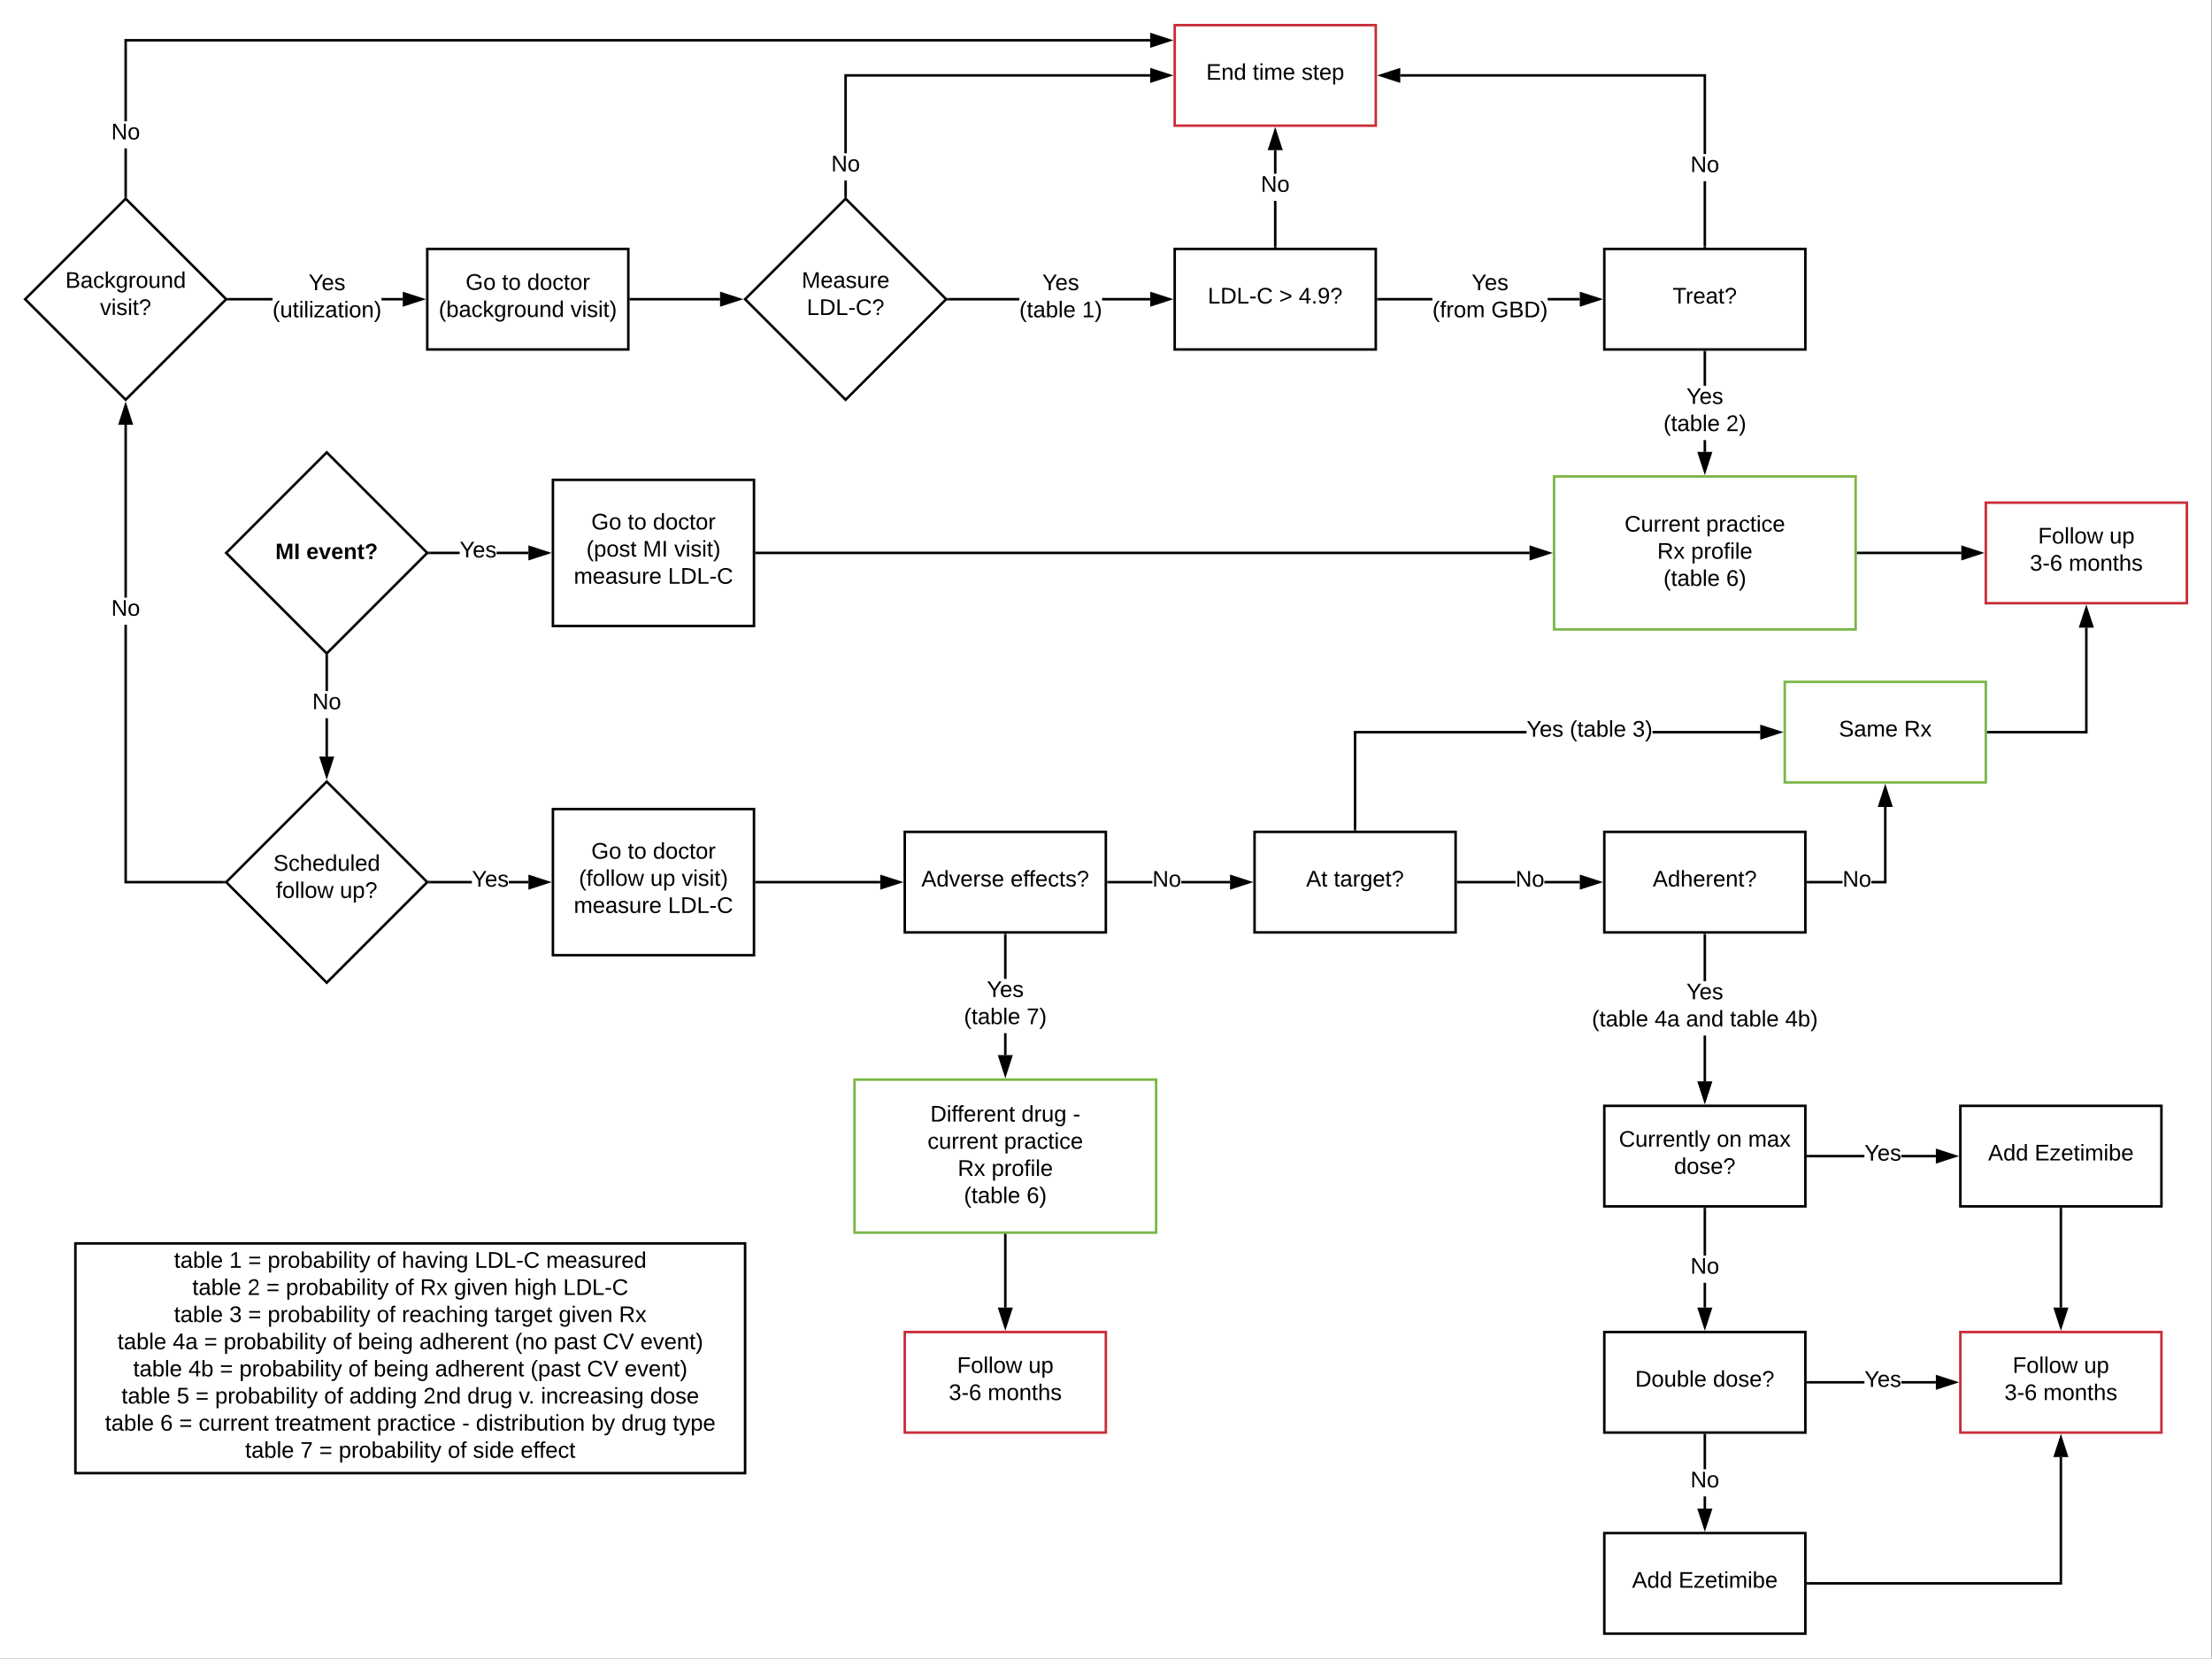 <svg xmlns="http://www.w3.org/2000/svg" xmlns:xlink="http://www.w3.org/1999/xlink" xmlns:lucid="lucid" width="1760.25" height="1320"><rect width="100%" height="100%" fill="#333333" stroke="none"/><g transform="translate(0 -20)" lucid:page-tab-id="0_0"><path d="M0 0h1760v1360H0z" fill="#fff"/><path d="M340 218.1h160v80H340z" stroke="#000" stroke-width="2" fill="#fff"/><use xlink:href="#a" transform="matrix(1,0,0,1,345,223.094) translate(25.525 27.525)"/><use xlink:href="#b" transform="matrix(1,0,0,1,345,223.094) translate(54.525 27.525)"/><use xlink:href="#c" transform="matrix(1,0,0,1,345,223.094) translate(74.525 27.525)"/><use xlink:href="#d" transform="matrix(1,0,0,1,345,223.094) translate(4.125 49.125)"/><use xlink:href="#e" transform="matrix(1,0,0,1,345,223.094) translate(109.025 49.125)"/><path d="M502 258.1h71" stroke="#000" stroke-width="2" fill="none"/><path d="M502.03 259.1H501v-2h1.03z"/><path d="M588.27 258.1L574 262.72v-9.27z" stroke="#000" stroke-width="2"/><path d="M934.8 218.1h160v80h-160z" stroke="#000" stroke-width="2" fill="#fff"/><use xlink:href="#f" transform="matrix(1,0,0,1,939.792,223.094) translate(21.325 38.462)"/><use xlink:href="#g" transform="matrix(1,0,0,1,939.792,223.094) translate(78.175 38.462)"/><use xlink:href="#h" transform="matrix(1,0,0,1,939.792,223.094) translate(93.675 38.462)"/><path d="M811.14 259.1h-55.8v-2h55.8zm104.15 0H877v-2h38.3z"/><path d="M755.36 259.1h-2.03l1-1-1-1h2.03zM930.55 258.1l-14.26 4.63v-9.27z"/><path d="M933.8 258.1l-18.5 6V252.1zm-16.5 3.25l10.02-3.26-10.03-3.26z"/><use xlink:href="#i" transform="matrix(1,0,0,1,811.136,236.494) translate(18.255 14.4)"/><use xlink:href="#j" transform="matrix(1,0,0,1,811.136,236.494) translate(0.005 36)"/><use xlink:href="#k" transform="matrix(1,0,0,1,811.136,236.494) translate(49.905 36)"/><path d="M1276.67 218.1h160v80h-160z" stroke="#000" stroke-width="2" fill="#fff"/><use xlink:href="#l" transform="matrix(1,0,0,1,1281.667,223.094) translate(49.375 38.462)"/><path d="M1236.67 399.13h240v121.74h-240z" stroke="#7ab648" stroke-width="2" fill="#fff"/><use xlink:href="#m" transform="matrix(1,0,0,1,1241.667,404.133) translate(51.125 38.9)"/><use xlink:href="#n" transform="matrix(1,0,0,1,1241.667,404.133) translate(115.975 38.9)"/><use xlink:href="#o" transform="matrix(1,0,0,1,1241.667,404.133) translate(77.1 60.5)"/><use xlink:href="#p" transform="matrix(1,0,0,1,1241.667,404.133) translate(104.05 60.5)"/><use xlink:href="#q" transform="matrix(1,0,0,1,1241.667,404.133) translate(82.075 82.1)"/><use xlink:href="#r" transform="matrix(1,0,0,1,1241.667,404.133) translate(131.975 82.1)"/><path d="M1139.85 259.1h-43.06v-2h43.05zm117.3 0h-25.55v-2h25.56z"/><path d="M1096.82 259.1h-1.03v-2h1.02zM1272.43 258.1l-14.27 4.63v-9.27z"/><path d="M1275.67 258.1l-18.5 6V252.1zm-16.5 3.25l10.02-3.26-10.04-3.26z"/><use xlink:href="#i" transform="matrix(1,0,0,1,1139.854,236.494) translate(31.205 14.4)"/><use xlink:href="#s" transform="matrix(1,0,0,1,1139.854,236.494) translate(0.005 36)"/><use xlink:href="#t" transform="matrix(1,0,0,1,1139.854,236.494) translate(46.855 36)"/><path d="M1357.67 379.63h-2v-9.42h2zm0-52.62h-2v-26.9h2z"/><path d="M1357.67 300.12h-2v-1.03h2zM1356.67 394.9l-4.64-14.27h9.27z"/><path d="M1356.67 398.13l-6.02-18.5h12.03zm-3.26-16.5l3.27 10.03 3.26-10.03z"/><use xlink:href="#i" transform="matrix(1,0,0,1,1323.742,327.014) translate(18.255 14.4)"/><use xlink:href="#j" transform="matrix(1,0,0,1,1323.742,327.014) translate(0.005 36)"/><use xlink:href="#u" transform="matrix(1,0,0,1,1323.742,327.014) translate(49.905 36)"/><path d="M1276.67 681.98h160v80h-160z" stroke="#000" stroke-width="2" fill="#fff"/><use xlink:href="#v" transform="matrix(1,0,0,1,1281.667,686.984) translate(33.525 38.462)"/><path d="M1466.22 722.98h-27.55v-2h27.55zm35.03 0h-12.08v-2h10.08v-58.85h2z"/><path d="M1438.7 722.98h-1.03v-2h1.02zM1504.9 661.13h-9.3l4.65-14.26z"/><path d="M1506.26 662.13h-12.02l6-18.5zm-9.27-2h6.5l-3.25-10.03z"/><use xlink:href="#w" transform="matrix(1,0,0,1,1466.224,711.184) translate(0 14.4)"/><path d="M1420.25 562.63h160v80h-160z" stroke="#7ab648" stroke-width="2" fill="#fff"/><use xlink:href="#x" transform="matrix(1,0,0,1,1425.25,567.63) translate(38.05 38.462)"/><use xlink:href="#y" transform="matrix(1,0,0,1,1425.25,567.63) translate(90 38.462)"/><path d="M998.33 681.98h160v80h-160z" stroke="#000" stroke-width="2" fill="#fff"/><use xlink:href="#z" transform="matrix(1,0,0,1,1003.333,686.984) translate(36.025 38.462)"/><use xlink:href="#A" transform="matrix(1,0,0,1,1003.333,686.984) translate(58.025 38.462)"/><path d="M1214.8 603.63h-135.47v76.35h-2v-78.35h137.48zm185.95 0H1315v-2h85.75z"/><path d="M1079.33 680.98h-2v-1.02h2zM1416 602.63l-14.25 4.64V598z"/><path d="M1419.25 602.63l-18.5 6v-12zm-16.5 3.26l10.03-3.27-10.03-3.26z"/><use xlink:href="#B" transform="matrix(1,0,0,1,1214.808,591.83) translate(0 14.4)"/><use xlink:href="#C" transform="matrix(1,0,0,1,1214.808,591.83) translate(34.35 14.4)"/><use xlink:href="#D" transform="matrix(1,0,0,1,1214.808,591.83) translate(84.25 14.4)"/><path d="M60 1009.47h532.92v182.8H60z" stroke="#000" stroke-width="2" fill="#fff"/><use xlink:href="#E" transform="matrix(1,0,0,1,65,1014.467) translate(73.525 14.4)"/><use xlink:href="#F" transform="matrix(1,0,0,1,65,1014.467) translate(117.475 14.4)"/><use xlink:href="#G" transform="matrix(1,0,0,1,65,1014.467) translate(132.475 14.4)"/><use xlink:href="#H" transform="matrix(1,0,0,1,65,1014.467) translate(147.975 14.4)"/><use xlink:href="#I" transform="matrix(1,0,0,1,65,1014.467) translate(234.775 14.4)"/><use xlink:href="#J" transform="matrix(1,0,0,1,65,1014.467) translate(254.775 14.4)"/><use xlink:href="#K" transform="matrix(1,0,0,1,65,1014.467) translate(312.725 14.4)"/><use xlink:href="#L" transform="matrix(1,0,0,1,65,1014.467) translate(369.575 14.4)"/><use xlink:href="#E" transform="matrix(1,0,0,1,65,1014.467) translate(88.025 36)"/><use xlink:href="#M" transform="matrix(1,0,0,1,65,1014.467) translate(131.975 36)"/><use xlink:href="#G" transform="matrix(1,0,0,1,65,1014.467) translate(146.975 36)"/><use xlink:href="#H" transform="matrix(1,0,0,1,65,1014.467) translate(162.475 36)"/><use xlink:href="#I" transform="matrix(1,0,0,1,65,1014.467) translate(249.275 36)"/><use xlink:href="#N" transform="matrix(1,0,0,1,65,1014.467) translate(269.275 36)"/><use xlink:href="#O" transform="matrix(1,0,0,1,65,1014.467) translate(296.225 36)"/><use xlink:href="#P" transform="matrix(1,0,0,1,65,1014.467) translate(344.175 36)"/><use xlink:href="#Q" transform="matrix(1,0,0,1,65,1014.467) translate(383.125 36)"/><use xlink:href="#E" transform="matrix(1,0,0,1,65,1014.467) translate(73.5 57.6)"/><use xlink:href="#R" transform="matrix(1,0,0,1,65,1014.467) translate(117.45 57.6)"/><use xlink:href="#G" transform="matrix(1,0,0,1,65,1014.467) translate(132.45 57.6)"/><use xlink:href="#H" transform="matrix(1,0,0,1,65,1014.467) translate(147.95 57.6)"/><use xlink:href="#I" transform="matrix(1,0,0,1,65,1014.467) translate(234.75 57.6)"/><use xlink:href="#S" transform="matrix(1,0,0,1,65,1014.467) translate(254.75 57.6)"/><use xlink:href="#T" transform="matrix(1,0,0,1,65,1014.467) translate(328.65 57.6)"/><use xlink:href="#O" transform="matrix(1,0,0,1,65,1014.467) translate(379.6 57.6)"/><use xlink:href="#U" transform="matrix(1,0,0,1,65,1014.467) translate(427.55 57.6)"/><use xlink:href="#E" transform="matrix(1,0,0,1,65,1014.467) translate(28.5 79.2)"/><use xlink:href="#V" transform="matrix(1,0,0,1,65,1014.467) translate(72.45 79.2)"/><use xlink:href="#G" transform="matrix(1,0,0,1,65,1014.467) translate(97.45 79.2)"/><use xlink:href="#H" transform="matrix(1,0,0,1,65,1014.467) translate(112.95 79.2)"/><use xlink:href="#I" transform="matrix(1,0,0,1,65,1014.467) translate(199.75 79.2)"/><use xlink:href="#W" transform="matrix(1,0,0,1,65,1014.467) translate(219.75 79.2)"/><use xlink:href="#X" transform="matrix(1,0,0,1,65,1014.467) translate(268.7 79.2)"/><use xlink:href="#Y" transform="matrix(1,0,0,1,65,1014.467) translate(344.65 79.2)"/><use xlink:href="#Z" transform="matrix(1,0,0,1,65,1014.467) translate(375.6 79.2)"/><use xlink:href="#aa" transform="matrix(1,0,0,1,65,1014.467) translate(414.6 79.2)"/><use xlink:href="#ab" transform="matrix(1,0,0,1,65,1014.467) translate(444.55 79.2)"/><use xlink:href="#E" transform="matrix(1,0,0,1,65,1014.467) translate(41 100.8)"/><use xlink:href="#ac" transform="matrix(1,0,0,1,65,1014.467) translate(84.95 100.8)"/><use xlink:href="#G" transform="matrix(1,0,0,1,65,1014.467) translate(109.95 100.8)"/><use xlink:href="#H" transform="matrix(1,0,0,1,65,1014.467) translate(125.45 100.8)"/><use xlink:href="#I" transform="matrix(1,0,0,1,65,1014.467) translate(212.25 100.8)"/><use xlink:href="#W" transform="matrix(1,0,0,1,65,1014.467) translate(232.25 100.8)"/><use xlink:href="#X" transform="matrix(1,0,0,1,65,1014.467) translate(281.2 100.8)"/><use xlink:href="#ad" transform="matrix(1,0,0,1,65,1014.467) translate(357.15 100.8)"/><use xlink:href="#aa" transform="matrix(1,0,0,1,65,1014.467) translate(402.1 100.8)"/><use xlink:href="#ab" transform="matrix(1,0,0,1,65,1014.467) translate(432.05 100.8)"/><use xlink:href="#E" transform="matrix(1,0,0,1,65,1014.467) translate(31.675 122.4)"/><use xlink:href="#ae" transform="matrix(1,0,0,1,65,1014.467) translate(75.625 122.4)"/><use xlink:href="#G" transform="matrix(1,0,0,1,65,1014.467) translate(90.625 122.4)"/><use xlink:href="#H" transform="matrix(1,0,0,1,65,1014.467) translate(106.125 122.4)"/><use xlink:href="#I" transform="matrix(1,0,0,1,65,1014.467) translate(192.925 122.4)"/><use xlink:href="#af" transform="matrix(1,0,0,1,65,1014.467) translate(212.925 122.4)"/><use xlink:href="#ag" transform="matrix(1,0,0,1,65,1014.467) translate(271.875 122.4)"/><use xlink:href="#ah" transform="matrix(1,0,0,1,65,1014.467) translate(306.875 122.4)"/><use xlink:href="#ai" transform="matrix(1,0,0,1,65,1014.467) translate(347.825 122.4)"/><use xlink:href="#aj" transform="matrix(1,0,0,1,65,1014.467) translate(365.475 122.4)"/><use xlink:href="#ak" transform="matrix(1,0,0,1,65,1014.467) translate(452.325 122.4)"/><use xlink:href="#E" transform="matrix(1,0,0,1,65,1014.467) translate(18.575 144)"/><use xlink:href="#al" transform="matrix(1,0,0,1,65,1014.467) translate(62.525 144)"/><use xlink:href="#G" transform="matrix(1,0,0,1,65,1014.467) translate(77.525 144)"/><use xlink:href="#am" transform="matrix(1,0,0,1,65,1014.467) translate(93.025 144)"/><use xlink:href="#an" transform="matrix(1,0,0,1,65,1014.467) translate(153.925 144)"/><use xlink:href="#ao" transform="matrix(1,0,0,1,65,1014.467) translate(234.825 144)"/><use xlink:href="#ap" transform="matrix(1,0,0,1,65,1014.467) translate(302.725 144)"/><use xlink:href="#aq" transform="matrix(1,0,0,1,65,1014.467) translate(313.675 144)"/><use xlink:href="#ar" transform="matrix(1,0,0,1,65,1014.467) translate(405.475 144)"/><use xlink:href="#ah" transform="matrix(1,0,0,1,65,1014.467) translate(429.475 144)"/><use xlink:href="#as" transform="matrix(1,0,0,1,65,1014.467) translate(470.425 144)"/><use xlink:href="#E" transform="matrix(1,0,0,1,65,1014.467) translate(130.075 165.6)"/><use xlink:href="#at" transform="matrix(1,0,0,1,65,1014.467) translate(174.025 165.6)"/><use xlink:href="#G" transform="matrix(1,0,0,1,65,1014.467) translate(189.025 165.6)"/><use xlink:href="#H" transform="matrix(1,0,0,1,65,1014.467) translate(204.525 165.6)"/><use xlink:href="#I" transform="matrix(1,0,0,1,65,1014.467) translate(291.325 165.6)"/><use xlink:href="#au" transform="matrix(1,0,0,1,65,1014.467) translate(311.325 165.6)"/><use xlink:href="#av" transform="matrix(1,0,0,1,65,1014.467) translate(349.275 165.6)"/><path d="M1357.67 880.5h-2v-36.47h2zm0-79.67h-2v-36.85h2z"/><path d="M1357.67 764h-2V763h2zM1356.67 895.76l-4.64-14.26h9.27z"/><path d="M1356.67 899l-6.02-18.5h12.03zm-3.26-16.5l3.27 10.03 3.26-10.03z"/><use xlink:href="#i" transform="matrix(1,0,0,1,1266.767,800.827) translate(75.23 14.4)"/><use xlink:href="#j" transform="matrix(1,0,0,1,1266.767,800.827) translate(0.005 36)"/><use xlink:href="#V" transform="matrix(1,0,0,1,1266.767,800.827) translate(49.905 36)"/><use xlink:href="#aw" transform="matrix(1,0,0,1,1266.767,800.827) translate(74.905 36)"/><use xlink:href="#ax" transform="matrix(1,0,0,1,1266.767,800.827) translate(109.905 36)"/><use xlink:href="#ay" transform="matrix(1,0,0,1,1266.767,800.827) translate(153.855 36)"/><path d="M934.8 40h160v80h-160z" stroke="#c92d39" stroke-width="2" fill="#fff"/><use xlink:href="#az" transform="matrix(1,0,0,1,939.792,45) translate(20.05 38.462)"/><use xlink:href="#aA" transform="matrix(1,0,0,1,939.792,45) translate(57.05 38.462)"/><use xlink:href="#aB" transform="matrix(1,0,0,1,939.792,45) translate(95.95 38.462)"/><path d="M673.92 175.68h-2V163.6h2zM915.3 81H673.9v61h-2V79H915.3z"/><path d="M673.92 177.68l-1-1-1 1v-2.03h2zM930.56 80l-14.27 4.64v-9.28z"/><path d="M933.8 80l-18.5 6V74zm-16.5 3.26L927.3 80l-10.03-3.26z"/><use xlink:href="#w" transform="matrix(1,0,0,1,661.442,142.002) translate(0 14.4)"/><path d="M1015.8 216.1h-2v-36.25h2zm0-57.85h-2V139.5h2z"/><path d="M1015.8 217.1h-2v-1.03h2zM1019.43 138.5h-9.27l4.63-14.26z"/><path d="M1020.8 139.5h-12.02l6-18.5zm-9.27-2h6.52l-3.26-10.03z"/><use xlink:href="#w" transform="matrix(1,0,0,1,1003.317,158.247) translate(0 14.4)"/><path d="M1357.67 216.1h-2v-51.93h2zm0-73.53h-2V81H1114.3v-2h243.37z"/><path d="M1357.67 217.1h-2v-1.03h2zM1113.3 84.64L1099.02 80l14.26-4.64z"/><path d="M1114.3 86l-18.5-6 18.5-6zm-12.04-6l10.03 3.26v-6.52z"/><use xlink:href="#w" transform="matrix(1,0,0,1,1345.192,142.567) translate(0 14.4)"/><path d="M680 879.13h240v121.74H680z" stroke="#7ab648" stroke-width="2" fill="#fff"/><use xlink:href="#aC" transform="matrix(1,0,0,1,685,884.133) translate(55.3 28.4)"/><use xlink:href="#aD" transform="matrix(1,0,0,1,685,884.133) translate(127.8 28.4)"/><use xlink:href="#aE" transform="matrix(1,0,0,1,685,884.133) translate(168.75 28.4)"/><use xlink:href="#aF" transform="matrix(1,0,0,1,685,884.133) translate(53.1 50)"/><use xlink:href="#n" transform="matrix(1,0,0,1,685,884.133) translate(114 50)"/><use xlink:href="#o" transform="matrix(1,0,0,1,685,884.133) translate(77.1 71.6)"/><use xlink:href="#p" transform="matrix(1,0,0,1,685,884.133) translate(104.05 71.6)"/><use xlink:href="#q" transform="matrix(1,0,0,1,685,884.133) translate(82.075 93.2)"/><use xlink:href="#r" transform="matrix(1,0,0,1,685,884.133) translate(131.975 93.2)"/><path d="M1560 1080h160v80h-160z" stroke="#c92d39" stroke-width="2" fill="#fff"/><use xlink:href="#aG" transform="matrix(1,0,0,1,1565,1085) translate(36.6 27.525)"/><use xlink:href="#aH" transform="matrix(1,0,0,1,1565,1085) translate(93.4 27.525)"/><use xlink:href="#aI" transform="matrix(1,0,0,1,1565,1085) translate(30.05 49.125)"/><use xlink:href="#aJ" transform="matrix(1,0,0,1,1565,1085) translate(61 49.125)"/><path d="M720 681.98h160v80H720z" stroke="#000" stroke-width="2" fill="#fff"/><g><use xlink:href="#aK" transform="matrix(1,0,0,1,725,686.984) translate(8.2 38.462)"/><use xlink:href="#aL" transform="matrix(1,0,0,1,725,686.984) translate(79.15 38.462)"/></g><path d="M917.02 722.98H882v-2h35.02zm61.8 0h-38.85v-2h38.86z"/><path d="M882.03 722.98H881v-2h1.03zM994.1 721.98l-14.27 4.64v-9.27z"/><path d="M997.33 721.98l-18.5 6.02v-12.03zm-16.5 3.26l10.03-3.26-10.03-3.25z"/><g><use xlink:href="#w" transform="matrix(1,0,0,1,917.022,711.184) translate(0 14.4)"/></g><path d="M260 380l80 80-80 80-80-80z" stroke="#000" stroke-width="2" fill="#fff"/><g><use xlink:href="#aM" transform="matrix(1,0,0,1,185,385) translate(34.116 79.847)"/><use xlink:href="#aN" transform="matrix(1,0,0,1,185,385) translate(58.758 79.847)"/></g><path d="M260 641.98l80 80-80 80-80-80z" stroke="#000" stroke-width="2" fill="#fff"/><g><use xlink:href="#aO" transform="matrix(1,0,0,1,185,646.984) translate(32.53 65.963)"/><use xlink:href="#aP" transform="matrix(1,0,0,1,185,646.984) translate(34.58 87.562)"/><use xlink:href="#aQ" transform="matrix(1,0,0,1,185,646.984) translate(85.43 87.562)"/></g><path d="M100 178.1l80 80-80 80-80-80z" stroke="#000" stroke-width="2" fill="#fff"/><g><use xlink:href="#aR" transform="matrix(1,0,0,1,25,183.094) translate(27.03 65.963)"/><use xlink:href="#aS" transform="matrix(1,0,0,1,25,183.094) translate(54.555 87.562)"/></g><path d="M440 401.85h160v116.3H440z" stroke="#000" stroke-width="2" fill="#fff"/><g><use xlink:href="#aT" transform="matrix(1,0,0,1,445,406.851) translate(25.525 34.462)"/><use xlink:href="#aU" transform="matrix(1,0,0,1,445,406.851) translate(54.525 34.462)"/><use xlink:href="#aV" transform="matrix(1,0,0,1,445,406.851) translate(74.525 34.462)"/><use xlink:href="#aW" transform="matrix(1,0,0,1,445,406.851) translate(21.625 56.062)"/><use xlink:href="#aX" transform="matrix(1,0,0,1,445,406.851) translate(66.575 56.062)"/><use xlink:href="#aY" transform="matrix(1,0,0,1,445,406.851) translate(91.525 56.062)"/><use xlink:href="#aZ" transform="matrix(1,0,0,1,445,406.851) translate(11.625 77.663)"/><use xlink:href="#ba" transform="matrix(1,0,0,1,445,406.851) translate(86.525 77.663)"/></g><path d="M440 663.83h160v116.3H440z" stroke="#000" stroke-width="2" fill="#fff"/><g><use xlink:href="#aT" transform="matrix(1,0,0,1,445,668.835) translate(25.525 34.462)"/><use xlink:href="#aU" transform="matrix(1,0,0,1,445,668.835) translate(54.525 34.462)"/><use xlink:href="#aV" transform="matrix(1,0,0,1,445,668.835) translate(74.525 34.462)"/><use xlink:href="#bb" transform="matrix(1,0,0,1,445,668.835) translate(15.675 56.062)"/><use xlink:href="#bc" transform="matrix(1,0,0,1,445,668.835) translate(72.475 56.062)"/><use xlink:href="#aY" transform="matrix(1,0,0,1,445,668.835) translate(97.475 56.062)"/><use xlink:href="#aZ" transform="matrix(1,0,0,1,445,668.835) translate(11.625 77.663)"/><use xlink:href="#ba" transform="matrix(1,0,0,1,445,668.835) translate(86.525 77.663)"/></g><path d="M216.86 259.1H182.4v-2h34.46zm103.64 0h-16.94v-2h16.94z"/><path d="M182.44 259.1h-2.03l1-1-1-1h2.04zM335.76 258.1l-14.26 4.63v-9.27z"/><path d="M339 258.1l-18.5 6V252.1zm-16.5 3.25l10.03-3.26-10.03-3.26z"/><g><use xlink:href="#i" transform="matrix(1,0,0,1,216.857,236.494) translate(28.68 14.4)"/><use xlink:href="#bd" transform="matrix(1,0,0,1,216.857,236.494) translate(0.005 36)"/></g><path d="M101 175.68h-2v-37.55h2zM915.3 53.05H101v63.48h-2V51.05h816.3z"/><path d="M101 177.68l-1-1-1 1v-2.03h2zM930.56 52.05L916.3 56.7V47.4z"/><path d="M933.8 52.05l-18.5 6v-12zm-16.5 3.26l10.02-3.25-10.03-3.26z"/><g><use xlink:href="#w" transform="matrix(1,0,0,1,88.525,116.531) translate(0 14.4)"/></g><path d="M365.8 461h-23.4v-2h23.4zm54.7 0h-25.35v-2h25.35z"/><path d="M342.44 461h-2.03l1-1-1-1h2.04zM435.76 460l-14.26 4.64v-9.28z"/><path d="M439 460l-18.5 6v-12zm-16.5 3.26l10.03-3.26-10.03-3.26z"/><g><use xlink:href="#be" transform="matrix(1,0,0,1,365.796,449.2) translate(0 14.4)"/></g><path d="M375.53 722.98H342.4v-2h33.13zm44.97 0h-15.62v-2h15.62z"/><path d="M342.44 722.98h-2.03l1-1-1-1h2.04zM435.76 721.98l-14.26 4.64v-9.27z"/><path d="M439 721.98L420.5 728v-12.03zm-16.5 3.26l10.03-3.26-10.03-3.25z"/><g><use xlink:href="#be" transform="matrix(1,0,0,1,375.532,711.184) translate(0 14.4)"/></g><path d="M261 622.07h-2v-30.52h2zm0-52.12h-2V542.4h2z"/><path d="M261 542.44h-2v-2.03l1 1 1-1zM260 637.33l-4.64-14.26h9.28z"/><path d="M260 640.57l-6-18.5h12zm-3.26-16.5L260 634.1l3.26-10.03z"/><g><use xlink:href="#w" transform="matrix(1,0,0,1,248.525,569.953) translate(0 14.4)"/></g><path d="M101 720.98h76.6v2H99v-205.8h2zm0-225.4h-2V358h2z"/><path d="M178.6 721.98l1 1h-2.04v-2h2.03zM104.64 357h-9.28l4.64-14.26z"/><path d="M106 358H94l6-18.5zm-9.26-2h6.52L100 346z"/><g><use xlink:href="#w" transform="matrix(1,0,0,1,88.525,495.57) translate(0 14.4)"/></g><path d="M672.92 178.1l80 80-80 80-80-80z" stroke="#000" stroke-width="2" fill="#fff"/><g><use xlink:href="#bf" transform="matrix(1,0,0,1,597.917,183.094) translate(40.055 65.963)"/><use xlink:href="#bg" transform="matrix(1,0,0,1,597.917,183.094) translate(44.08 87.562)"/></g><path d="M602 721.98h98.5" stroke="#000" stroke-width="2" fill="none"/><path d="M602.03 722.98H601v-2h1.03z"/><path d="M715.76 721.98l-14.26 4.64v-9.27z" stroke="#000" stroke-width="2"/><path d="M801 859.63h-2v-17.47h2zm0-60.67h-2v-34.98h2z"/><path d="M801 764h-2V763h2zM800 874.9l-4.64-14.27h9.28z"/><path d="M800 878.13l-6-18.5h12zm-3.26-16.5l3.26 10.03 3.26-10.03z"/><g><use xlink:href="#i" transform="matrix(1,0,0,1,767.075,798.959) translate(18.255 14.4)"/><use xlink:href="#j" transform="matrix(1,0,0,1,767.075,798.959) translate(0.005 36)"/><use xlink:href="#bh" transform="matrix(1,0,0,1,767.075,798.959) translate(49.905 36)"/></g><path d="M1206.03 722.98h-45.7v-2h45.7zm51.13 0h-28.2v-2h28.2z"/><path d="M1160.36 722.98h-1.03v-2h1.03zM1272.43 721.98l-14.27 4.64v-9.27z"/><path d="M1275.67 721.98l-18.5 6.02v-12.03zm-16.5 3.26l10.02-3.26-10.04-3.25z"/><g><use xlink:href="#w" transform="matrix(1,0,0,1,1206.025,711.184) translate(0 14.4)"/></g><path d="M1276.67 900h160v80h-160z" stroke="#000" stroke-width="2" fill="#fff"/><g><use xlink:href="#bi" transform="matrix(1,0,0,1,1281.667,905) translate(6.625 27.525)"/><use xlink:href="#bj" transform="matrix(1,0,0,1,1281.667,905) translate(84.425 27.525)"/><use xlink:href="#bk" transform="matrix(1,0,0,1,1281.667,905) translate(109.425 27.525)"/><use xlink:href="#bl" transform="matrix(1,0,0,1,1281.667,905) translate(50.5 49.125)"/></g><path d="M1560 900h160v80h-160z" stroke="#000" stroke-width="2" fill="#fff"/><g><use xlink:href="#bm" transform="matrix(1,0,0,1,1565,905) translate(17.075 38.462)"/><use xlink:href="#bn" transform="matrix(1,0,0,1,1565,905) translate(54.075 38.462)"/></g><path d="M1483.66 941h-45v-2h45zm56.84 0H1513v-2h27.5z"/><path d="M1438.7 941h-1.03v-2h1.02zM1555.76 940l-14.26 4.64v-9.28z"/><path d="M1559 940l-18.5 6v-12zm-16.5 3.26l10.03-3.26-10.03-3.26z"/><g><use xlink:href="#be" transform="matrix(1,0,0,1,1483.658,929.2) translate(0 14.4)"/></g><path d="M1276.67 1080h160v80h-160z" stroke="#000" stroke-width="2" fill="#fff"/><g><use xlink:href="#bo" transform="matrix(1,0,0,1,1281.667,1085) translate(19.55 38.462)"/><use xlink:href="#bl" transform="matrix(1,0,0,1,1281.667,1085) translate(81.45 38.462)"/></g><path d="M720 1080h160v80H720z" stroke="#c92d39" stroke-width="2" fill="#fff"/><g><use xlink:href="#aG" transform="matrix(1,0,0,1,725,1085) translate(36.6 27.525)"/><use xlink:href="#aH" transform="matrix(1,0,0,1,725,1085) translate(93.4 27.525)"/><use xlink:href="#aI" transform="matrix(1,0,0,1,725,1085) translate(30.05 49.125)"/><use xlink:href="#aJ" transform="matrix(1,0,0,1,725,1085) translate(61 49.125)"/></g><path d="M800 1002.87v57.63" stroke="#000" stroke-width="2" fill="none"/><path d="M801 1002.9h-2v-1.03h2z"/><path d="M800 1075.76l-4.64-14.26h9.28z" stroke="#000" stroke-width="2"/><path d="M1580.25 420h160v80h-160z" stroke="#c92d39" stroke-width="2" fill="#fff"/><g><use xlink:href="#aG" transform="matrix(1,0,0,1,1585.25,425) translate(36.6 27.525)"/><use xlink:href="#aH" transform="matrix(1,0,0,1,1585.25,425) translate(93.4 27.525)"/><use xlink:href="#aI" transform="matrix(1,0,0,1,1585.25,425) translate(30.05 49.125)"/><use xlink:href="#aJ" transform="matrix(1,0,0,1,1585.25,425) translate(61 49.125)"/></g><path d="M1582.25 602.63h78V519.5" stroke="#000" stroke-width="2" fill="none"/><path d="M1582.28 603.63h-1.03v-2h1.03z"/><path d="M1660.25 504.24l4.64 14.26h-9.3z" stroke="#000" stroke-width="2"/><path d="M602 460h615.16" stroke="#000" stroke-width="2" fill="none"/><path d="M602.03 461H601v-2h1.03z"/><path d="M1232.43 460l-14.27 4.64v-9.28z" stroke="#000" stroke-width="2"/><path d="M1478.67 460h82.08" stroke="#000" stroke-width="2" fill="none"/><path d="M1478.7 461h-1.03v-2h1.02z"/><path d="M1576 460l-14.25 4.64v-9.28z" stroke="#000" stroke-width="2"/><path d="M1357.67 1060.5h-2v-19.7h2zm0-41.3h-2V982h2z"/><path d="M1357.67 982.03h-2V981h2zM1356.67 1075.76l-4.64-14.26h9.27z"/><path d="M1356.67 1079l-6.02-18.5h12.03zm-3.26-16.5l3.27 10.03 3.26-10.03z"/><g><use xlink:href="#w" transform="matrix(1,0,0,1,1345.192,1019.2) translate(0 14.4)"/></g><path d="M1483.66 1121h-45v-2h45zm56.84 0H1513v-2h27.5z"/><path d="M1438.7 1121h-1.03v-2h1.02zM1555.76 1120l-14.26 4.64v-9.28z"/><path d="M1559 1120l-18.5 6v-12zm-16.5 3.26l10.03-3.26-10.03-3.26z"/><g><use xlink:href="#be" transform="matrix(1,0,0,1,1483.658,1109.2) translate(0 14.4)"/></g><path d="M1640 982v78.5" stroke="#000" stroke-width="2" fill="none"/><path d="M1641 982.03h-2V981h2z"/><path d="M1640 1075.76l-4.64-14.26h9.28z" stroke="#000" stroke-width="2"/><path d="M1276.67 1240h160v80h-160z" stroke="#000" stroke-width="2" fill="#fff"/><g><use xlink:href="#bm" transform="matrix(1,0,0,1,1281.667,1245) translate(17.075 38.462)"/><use xlink:href="#bn" transform="matrix(1,0,0,1,1281.667,1245) translate(54.075 38.462)"/></g><path d="M1357.67 1220.5h-2v-9.7h2zm0-31.3h-2V1162h2z"/><path d="M1357.67 1162.03h-2V1161h2zM1356.67 1235.76l-4.64-14.26h9.27z"/><path d="M1356.67 1239l-6.02-18.5h12.03zm-3.26-16.5l3.27 10.03 3.26-10.03z"/><g><use xlink:href="#w" transform="matrix(1,0,0,1,1345.192,1189.2) translate(0 14.4)"/></g><path d="M1641 1281h-202.33v-2H1639v-99.5h2z"/><path d="M1438.7 1281h-1.03v-2h1.02zM1644.64 1178.5h-9.28l4.64-14.26z"/><path d="M1646 1179.5h-12l6-18.5zm-9.26-2h6.52l-3.26-10.03z"/><defs><path d="M143 4C61 4 22-44 18-125c-5-107 100-154 193-111 17 8 29 25 37 43l-32 9c-13-25-37-40-76-40-61 0-88 39-88 99 0 61 29 100 91 101 35 0 62-11 79-27v-45h-74v-28h105v86C228-13 192 4 143 4" id="bp"/><path d="M100-194c62-1 85 37 85 99 1 63-27 99-86 99S16-35 15-95c0-66 28-99 85-99zM99-20c44 1 53-31 53-75 0-43-8-75-51-75s-53 32-53 75 10 74 51 75" id="bq"/><g id="a"><use transform="matrix(0.05,0,0,0.05,0,0)" xlink:href="#bp"/><use transform="matrix(0.05,0,0,0.05,14,0)" xlink:href="#bq"/></g><path d="M59-47c-2 24 18 29 38 22v24C64 9 27 4 27-40v-127H5v-23h24l9-43h21v43h35v23H59v120" id="br"/><g id="b"><use transform="matrix(0.05,0,0,0.05,0,0)" xlink:href="#br"/><use transform="matrix(0.05,0,0,0.05,5,0)" xlink:href="#bq"/></g><path d="M85-194c31 0 48 13 60 33l-1-100h32l1 261h-30c-2-10 0-23-3-31C134-8 116 4 85 4 32 4 16-35 15-94c0-66 23-100 70-100zm9 24c-40 0-46 34-46 75 0 40 6 74 45 74 42 0 51-32 51-76 0-42-9-74-50-73" id="bs"/><path d="M96-169c-40 0-48 33-48 73s9 75 48 75c24 0 41-14 43-38l32 2c-6 37-31 61-74 61-59 0-76-41-82-99-10-93 101-131 147-64 4 7 5 14 7 22l-32 3c-4-21-16-35-41-35" id="bt"/><path d="M114-163C36-179 61-72 57 0H25l-1-190h30c1 12-1 29 2 39 6-27 23-49 58-41v29" id="bu"/><g id="c"><use transform="matrix(0.05,0,0,0.05,0,0)" xlink:href="#bs"/><use transform="matrix(0.05,0,0,0.05,10,0)" xlink:href="#bq"/><use transform="matrix(0.05,0,0,0.05,20,0)" xlink:href="#bt"/><use transform="matrix(0.05,0,0,0.05,29,0)" xlink:href="#br"/><use transform="matrix(0.05,0,0,0.05,34,0)" xlink:href="#bq"/><use transform="matrix(0.05,0,0,0.05,44,0)" xlink:href="#bu"/></g><path d="M87 75C49 33 22-17 22-94c0-76 28-126 65-167h31c-38 41-64 92-64 168S80 34 118 75H87" id="bv"/><path d="M115-194c53 0 69 39 70 98 0 66-23 100-70 100C84 3 66-7 56-30L54 0H23l1-261h32v101c10-23 28-34 59-34zm-8 174c40 0 45-34 45-75 0-40-5-75-45-74-42 0-51 32-51 76 0 43 10 73 51 73" id="bw"/><path d="M141-36C126-15 110 5 73 4 37 3 15-17 15-53c-1-64 63-63 125-63 3-35-9-54-41-54-24 1-41 7-42 31l-33-3c5-37 33-52 76-52 45 0 72 20 72 64v82c-1 20 7 32 28 27v20c-31 9-61-2-59-35zM48-53c0 20 12 33 32 33 41-3 63-29 60-74-43 2-92-5-92 41" id="bx"/><path d="M143 0L79-87 56-68V0H24v-261h32v163l83-92h37l-77 82L181 0h-38" id="by"/><path d="M177-190C167-65 218 103 67 71c-23-6-38-20-44-43l32-5c15 47 100 32 89-28v-30C133-14 115 1 83 1 29 1 15-40 15-95c0-56 16-97 71-98 29-1 48 16 59 35 1-10 0-23 2-32h30zM94-22c36 0 50-32 50-73 0-42-14-75-50-75-39 0-46 34-46 75s6 73 46 73" id="bz"/><path d="M84 4C-5 8 30-112 23-190h32v120c0 31 7 50 39 49 72-2 45-101 50-169h31l1 190h-30c-1-10 1-25-2-33-11 22-28 36-60 37" id="bA"/><path d="M117-194c89-4 53 116 60 194h-32v-121c0-31-8-49-39-48C34-167 62-67 57 0H25l-1-190h30c1 10-1 24 2 32 11-22 29-35 61-36" id="bB"/><g id="d"><use transform="matrix(0.05,0,0,0.05,0,0)" xlink:href="#bv"/><use transform="matrix(0.05,0,0,0.05,5.95,0)" xlink:href="#bw"/><use transform="matrix(0.05,0,0,0.05,15.95,0)" xlink:href="#bx"/><use transform="matrix(0.05,0,0,0.05,25.95,0)" xlink:href="#bt"/><use transform="matrix(0.05,0,0,0.05,34.95,0)" xlink:href="#by"/><use transform="matrix(0.05,0,0,0.05,43.95,0)" xlink:href="#bz"/><use transform="matrix(0.05,0,0,0.05,53.95,0)" xlink:href="#bu"/><use transform="matrix(0.05,0,0,0.05,59.9,0)" xlink:href="#bq"/><use transform="matrix(0.05,0,0,0.05,69.9,0)" xlink:href="#bA"/><use transform="matrix(0.05,0,0,0.05,79.9,0)" xlink:href="#bB"/><use transform="matrix(0.05,0,0,0.05,89.9,0)" xlink:href="#bs"/></g><path d="M108 0H70L1-190h34L89-25l56-165h34" id="bC"/><path d="M24-231v-30h32v30H24zM24 0v-190h32V0H24" id="bD"/><path d="M135-143c-3-34-86-38-87 0 15 53 115 12 119 90S17 21 10-45l28-5c4 36 97 45 98 0-10-56-113-15-118-90-4-57 82-63 122-42 12 7 21 19 24 35" id="bE"/><path d="M33-261c38 41 65 92 65 168S71 34 33 75H2C39 34 66-17 66-93S39-220 2-261h31" id="bF"/><g id="e"><use transform="matrix(0.05,0,0,0.05,0,0)" xlink:href="#bC"/><use transform="matrix(0.05,0,0,0.05,9,0)" xlink:href="#bD"/><use transform="matrix(0.05,0,0,0.05,12.95,0)" xlink:href="#bE"/><use transform="matrix(0.05,0,0,0.05,21.95,0)" xlink:href="#bD"/><use transform="matrix(0.05,0,0,0.05,25.9,0)" xlink:href="#br"/><use transform="matrix(0.05,0,0,0.05,30.9,0)" xlink:href="#bF"/></g><path d="M30 0v-248h33v221h125V0H30" id="bG"/><path d="M30-248c118-7 216 8 213 122C240-48 200 0 122 0H30v-248zM63-27c89 8 146-16 146-99s-60-101-146-95v194" id="bH"/><path d="M16-82v-28h88v28H16" id="bI"/><path d="M212-179c-10-28-35-45-73-45-59 0-87 40-87 99 0 60 29 101 89 101 43 0 62-24 78-52l27 14C228-24 195 4 139 4 59 4 22-46 18-125c-6-104 99-153 187-111 19 9 31 26 39 46" id="bJ"/><g id="f"><use transform="matrix(0.05,0,0,0.05,0,0)" xlink:href="#bG"/><use transform="matrix(0.05,0,0,0.05,10,0)" xlink:href="#bH"/><use transform="matrix(0.05,0,0,0.05,22.95,0)" xlink:href="#bG"/><use transform="matrix(0.05,0,0,0.05,32.95,0)" xlink:href="#bI"/><use transform="matrix(0.05,0,0,0.05,38.9,0)" xlink:href="#bJ"/></g><path d="M18-27v-27l151-64-151-65v-27l175 74v36" id="bK"/><use transform="matrix(0.05,0,0,0.05,0,0)" xlink:href="#bK" id="g"/><path d="M155-56V0h-30v-56H8v-25l114-167h33v167h35v25h-35zm-30-156c-27 46-58 90-88 131h88v-131" id="bL"/><path d="M33 0v-38h34V0H33" id="bM"/><path d="M99-251c64 0 84 50 84 122C183-37 130 33 47-8c-14-7-20-23-25-40l30-5c6 39 69 39 84 7 9-19 16-44 16-74-10 22-31 35-62 35-49 0-73-33-73-83 0-54 28-83 82-83zm-1 141c31-1 51-18 51-49 0-36-14-67-51-67-34 0-49 23-49 58 0 34 15 58 49 58" id="bN"/><path d="M103-251c84 0 111 97 45 133-19 10-37 24-39 52H78c0-63 77-55 77-114 0-30-21-42-52-43-32 0-53 17-56 46l-32-2c7-45 34-72 88-72zM77 0v-35h34V0H77" id="bO"/><g id="h"><use transform="matrix(0.05,0,0,0.05,0,0)" xlink:href="#bL"/><use transform="matrix(0.05,0,0,0.05,10,0)" xlink:href="#bM"/><use transform="matrix(0.05,0,0,0.05,15,0)" xlink:href="#bN"/><use transform="matrix(0.05,0,0,0.05,25,0)" xlink:href="#bO"/></g><path d="M137-103V0h-34v-103L8-248h37l75 118 75-118h37" id="bP"/><path d="M100-194c63 0 86 42 84 106H49c0 40 14 67 53 68 26 1 43-12 49-29l28 8c-11 28-37 45-77 45C44 4 14-33 15-96c1-61 26-98 85-98zm52 81c6-60-76-77-97-28-3 7-6 17-6 28h103" id="bQ"/><g id="i"><use transform="matrix(0.05,0,0,0.05,0,0)" xlink:href="#bP"/><use transform="matrix(0.05,0,0,0.05,10.35,0)" xlink:href="#bQ"/><use transform="matrix(0.05,0,0,0.05,20.35,0)" xlink:href="#bE"/></g><path d="M24 0v-261h32V0H24" id="bR"/><g id="j"><use transform="matrix(0.05,0,0,0.05,0,0)" xlink:href="#bv"/><use transform="matrix(0.05,0,0,0.05,5.95,0)" xlink:href="#br"/><use transform="matrix(0.05,0,0,0.05,10.95,0)" xlink:href="#bx"/><use transform="matrix(0.05,0,0,0.05,20.95,0)" xlink:href="#bw"/><use transform="matrix(0.05,0,0,0.05,30.95,0)" xlink:href="#bR"/><use transform="matrix(0.05,0,0,0.05,34.9,0)" xlink:href="#bQ"/></g><path d="M27 0v-27h64v-190l-56 39v-29l58-41h29v221h61V0H27" id="bS"/><g id="k"><use transform="matrix(0.05,0,0,0.05,0,0)" xlink:href="#bS"/><use transform="matrix(0.05,0,0,0.05,10,0)" xlink:href="#bF"/></g><path d="M127-220V0H93v-220H8v-28h204v28h-85" id="bT"/><g id="l"><use transform="matrix(0.05,0,0,0.05,0,0)" xlink:href="#bT"/><use transform="matrix(0.05,0,0,0.05,10.3,0)" xlink:href="#bu"/><use transform="matrix(0.05,0,0,0.05,16.25,0)" xlink:href="#bQ"/><use transform="matrix(0.05,0,0,0.05,26.25,0)" xlink:href="#bx"/><use transform="matrix(0.05,0,0,0.05,36.25,0)" xlink:href="#br"/><use transform="matrix(0.05,0,0,0.05,41.25,0)" xlink:href="#bO"/></g><g id="m"><use transform="matrix(0.05,0,0,0.05,0,0)" xlink:href="#bJ"/><use transform="matrix(0.05,0,0,0.05,12.95,0)" xlink:href="#bA"/><use transform="matrix(0.05,0,0,0.05,22.95,0)" xlink:href="#bu"/><use transform="matrix(0.05,0,0,0.05,28.9,0)" xlink:href="#bu"/><use transform="matrix(0.05,0,0,0.05,34.85,0)" xlink:href="#bQ"/><use transform="matrix(0.05,0,0,0.05,44.85,0)" xlink:href="#bB"/><use transform="matrix(0.05,0,0,0.05,54.85,0)" xlink:href="#br"/></g><path d="M115-194c55 1 70 41 70 98S169 2 115 4C84 4 66-9 55-30l1 105H24l-1-265h31l2 30c10-21 28-34 59-34zm-8 174c40 0 45-34 45-75s-6-73-45-74c-42 0-51 32-51 76 0 43 10 73 51 73" id="bU"/><g id="n"><use transform="matrix(0.05,0,0,0.05,0,0)" xlink:href="#bU"/><use transform="matrix(0.05,0,0,0.05,10,0)" xlink:href="#bu"/><use transform="matrix(0.05,0,0,0.05,15.95,0)" xlink:href="#bx"/><use transform="matrix(0.05,0,0,0.05,25.95,0)" xlink:href="#bt"/><use transform="matrix(0.05,0,0,0.05,34.95,0)" xlink:href="#br"/><use transform="matrix(0.05,0,0,0.05,39.95,0)" xlink:href="#bD"/><use transform="matrix(0.05,0,0,0.05,43.9,0)" xlink:href="#bt"/><use transform="matrix(0.05,0,0,0.05,52.9,0)" xlink:href="#bQ"/></g><path d="M233-177c-1 41-23 64-60 70L243 0h-38l-65-103H63V0H30v-248c88 3 205-21 203 71zM63-129c60-2 137 13 137-47 0-61-80-42-137-45v92" id="bV"/><path d="M141 0L90-78 38 0H4l68-98-65-92h35l48 74 47-74h35l-64 92 68 98h-35" id="bW"/><g id="o"><use transform="matrix(0.05,0,0,0.05,0,0)" xlink:href="#bV"/><use transform="matrix(0.05,0,0,0.05,12.95,0)" xlink:href="#bW"/></g><path d="M101-234c-31-9-42 10-38 44h38v23H63V0H32v-167H5v-23h27c-7-52 17-82 69-68v24" id="bX"/><g id="p"><use transform="matrix(0.05,0,0,0.05,0,0)" xlink:href="#bU"/><use transform="matrix(0.05,0,0,0.05,10,0)" xlink:href="#bu"/><use transform="matrix(0.05,0,0,0.05,15.95,0)" xlink:href="#bq"/><use transform="matrix(0.05,0,0,0.05,25.95,0)" xlink:href="#bX"/><use transform="matrix(0.05,0,0,0.05,30.95,0)" xlink:href="#bD"/><use transform="matrix(0.05,0,0,0.05,34.9,0)" xlink:href="#bR"/><use transform="matrix(0.05,0,0,0.05,38.85,0)" xlink:href="#bQ"/></g><g id="q"><use transform="matrix(0.05,0,0,0.05,0,0)" xlink:href="#bv"/><use transform="matrix(0.05,0,0,0.05,5.95,0)" xlink:href="#br"/><use transform="matrix(0.05,0,0,0.05,10.95,0)" xlink:href="#bx"/><use transform="matrix(0.05,0,0,0.05,20.95,0)" xlink:href="#bw"/><use transform="matrix(0.05,0,0,0.05,30.95,0)" xlink:href="#bR"/><use transform="matrix(0.05,0,0,0.05,34.9,0)" xlink:href="#bQ"/></g><path d="M110-160c48 1 74 30 74 79 0 53-28 85-80 85-65 0-83-55-86-122-5-90 50-162 133-122 14 7 22 21 27 39l-31 6c-5-40-67-38-82-6-9 19-15 44-15 74 11-20 30-34 60-33zm-7 138c34 0 49-23 49-58s-16-56-50-56c-29 0-50 16-49 49 1 36 15 65 50 65" id="bY"/><g id="r"><use transform="matrix(0.05,0,0,0.05,0,0)" xlink:href="#bY"/><use transform="matrix(0.05,0,0,0.05,10,0)" xlink:href="#bF"/></g><path d="M210-169c-67 3-38 105-44 169h-31v-121c0-29-5-50-35-48C34-165 62-65 56 0H25l-1-190h30c1 10-1 24 2 32 10-44 99-50 107 0 11-21 27-35 58-36 85-2 47 119 55 194h-31v-121c0-29-5-49-35-48" id="bZ"/><g id="s"><use transform="matrix(0.05,0,0,0.05,0,0)" xlink:href="#bv"/><use transform="matrix(0.05,0,0,0.05,5.95,0)" xlink:href="#bX"/><use transform="matrix(0.05,0,0,0.05,10.95,0)" xlink:href="#bu"/><use transform="matrix(0.05,0,0,0.05,16.9,0)" xlink:href="#bq"/><use transform="matrix(0.05,0,0,0.05,26.9,0)" xlink:href="#bZ"/></g><path d="M160-131c35 5 61 23 61 61C221 17 115-2 30 0v-248c76 3 177-17 177 60 0 33-19 50-47 57zm-97-11c50-1 110 9 110-42 0-47-63-36-110-37v79zm0 115c55-2 124 14 124-45 0-56-70-42-124-44v89" id="ca"/><g id="t"><use transform="matrix(0.05,0,0,0.05,0,0)" xlink:href="#bp"/><use transform="matrix(0.05,0,0,0.05,14,0)" xlink:href="#ca"/><use transform="matrix(0.05,0,0,0.05,26,0)" xlink:href="#bH"/><use transform="matrix(0.05,0,0,0.05,38.95,0)" xlink:href="#bF"/></g><path d="M101-251c82-7 93 87 43 132L82-64C71-53 59-42 53-27h129V0H18c2-99 128-94 128-182 0-28-16-43-45-43s-46 15-49 41l-32-3c6-41 34-60 81-64" id="cb"/><g id="u"><use transform="matrix(0.05,0,0,0.05,0,0)" xlink:href="#cb"/><use transform="matrix(0.05,0,0,0.05,10,0)" xlink:href="#bF"/></g><path d="M205 0l-28-72H64L36 0H1l101-248h38L239 0h-34zm-38-99l-47-123c-12 45-31 82-46 123h93" id="cc"/><path d="M106-169C34-169 62-67 57 0H25v-261h32l-1 103c12-21 28-36 61-36 89 0 53 116 60 194h-32v-121c2-32-8-49-39-48" id="cd"/><g id="v"><use transform="matrix(0.05,0,0,0.05,0,0)" xlink:href="#cc"/><use transform="matrix(0.05,0,0,0.05,12,0)" xlink:href="#bs"/><use transform="matrix(0.05,0,0,0.05,22,0)" xlink:href="#cd"/><use transform="matrix(0.05,0,0,0.05,32,0)" xlink:href="#bQ"/><use transform="matrix(0.05,0,0,0.05,42,0)" xlink:href="#bu"/><use transform="matrix(0.05,0,0,0.05,47.95,0)" xlink:href="#bQ"/><use transform="matrix(0.05,0,0,0.05,57.95,0)" xlink:href="#bB"/><use transform="matrix(0.05,0,0,0.05,67.95,0)" xlink:href="#br"/><use transform="matrix(0.05,0,0,0.05,72.95,0)" xlink:href="#bO"/></g><path d="M190 0L58-211 59 0H30v-248h39L202-35l-2-213h31V0h-41" id="ce"/><g id="w"><use transform="matrix(0.05,0,0,0.05,0,0)" xlink:href="#ce"/><use transform="matrix(0.05,0,0,0.05,12.95,0)" xlink:href="#bq"/></g><path d="M185-189c-5-48-123-54-124 2 14 75 158 14 163 119 3 78-121 87-175 55-17-10-28-26-33-46l33-7c5 56 141 63 141-1 0-78-155-14-162-118-5-82 145-84 179-34 5 7 8 16 11 25" id="cf"/><g id="x"><use transform="matrix(0.05,0,0,0.05,0,0)" xlink:href="#cf"/><use transform="matrix(0.05,0,0,0.05,12,0)" xlink:href="#bx"/><use transform="matrix(0.05,0,0,0.05,22,0)" xlink:href="#bZ"/><use transform="matrix(0.05,0,0,0.05,36.95,0)" xlink:href="#bQ"/></g><g id="y"><use transform="matrix(0.05,0,0,0.05,0,0)" xlink:href="#bV"/><use transform="matrix(0.05,0,0,0.05,12.95,0)" xlink:href="#bW"/></g><g id="z"><use transform="matrix(0.05,0,0,0.05,0,0)" xlink:href="#cc"/><use transform="matrix(0.05,0,0,0.05,12,0)" xlink:href="#br"/></g><g id="A"><use transform="matrix(0.05,0,0,0.05,0,0)" xlink:href="#br"/><use transform="matrix(0.05,0,0,0.05,5,0)" xlink:href="#bx"/><use transform="matrix(0.05,0,0,0.05,15,0)" xlink:href="#bu"/><use transform="matrix(0.05,0,0,0.05,20.95,0)" xlink:href="#bz"/><use transform="matrix(0.05,0,0,0.05,30.95,0)" xlink:href="#bQ"/><use transform="matrix(0.05,0,0,0.05,40.95,0)" xlink:href="#br"/><use transform="matrix(0.05,0,0,0.05,45.95,0)" xlink:href="#bO"/></g><g id="B"><use transform="matrix(0.05,0,0,0.05,0,0)" xlink:href="#bP"/><use transform="matrix(0.05,0,0,0.05,10.35,0)" xlink:href="#bQ"/><use transform="matrix(0.05,0,0,0.05,20.35,0)" xlink:href="#bE"/></g><g id="C"><use transform="matrix(0.05,0,0,0.05,0,0)" xlink:href="#bv"/><use transform="matrix(0.05,0,0,0.05,5.95,0)" xlink:href="#br"/><use transform="matrix(0.05,0,0,0.05,10.95,0)" xlink:href="#bx"/><use transform="matrix(0.05,0,0,0.05,20.95,0)" xlink:href="#bw"/><use transform="matrix(0.05,0,0,0.05,30.95,0)" xlink:href="#bR"/><use transform="matrix(0.05,0,0,0.05,34.9,0)" xlink:href="#bQ"/></g><path d="M126-127c33 6 58 20 58 59 0 88-139 92-164 29-3-8-5-16-6-25l32-3c6 27 21 44 54 44 32 0 52-15 52-46 0-38-36-46-79-43v-28c39 1 72-4 72-42 0-27-17-43-46-43-28 0-47 15-49 41l-32-3c6-42 35-63 81-64 48-1 79 21 79 65 0 36-21 52-52 59" id="cg"/><g id="D"><use transform="matrix(0.05,0,0,0.05,0,0)" xlink:href="#cg"/><use transform="matrix(0.05,0,0,0.05,10,0)" xlink:href="#bF"/></g><g id="E"><use transform="matrix(0.05,0,0,0.05,0,0)" xlink:href="#br"/><use transform="matrix(0.05,0,0,0.05,5,0)" xlink:href="#bx"/><use transform="matrix(0.05,0,0,0.05,15,0)" xlink:href="#bw"/><use transform="matrix(0.05,0,0,0.05,25,0)" xlink:href="#bR"/><use transform="matrix(0.05,0,0,0.05,28.95,0)" xlink:href="#bQ"/></g><use transform="matrix(0.05,0,0,0.05,0,0)" xlink:href="#bS" id="F"/><path d="M18-150v-26h174v26H18zm0 90v-26h174v26H18" id="ch"/><use transform="matrix(0.05,0,0,0.05,0,0)" xlink:href="#ch" id="G"/><path d="M179-190L93 31C79 59 56 82 12 73V49c39 6 53-20 64-50L1-190h34L92-34l54-156h33" id="ci"/><g id="H"><use transform="matrix(0.05,0,0,0.05,0,0)" xlink:href="#bU"/><use transform="matrix(0.05,0,0,0.05,10,0)" xlink:href="#bu"/><use transform="matrix(0.05,0,0,0.05,15.95,0)" xlink:href="#bq"/><use transform="matrix(0.05,0,0,0.05,25.95,0)" xlink:href="#bw"/><use transform="matrix(0.05,0,0,0.05,35.95,0)" xlink:href="#bx"/><use transform="matrix(0.05,0,0,0.05,45.95,0)" xlink:href="#bw"/><use transform="matrix(0.05,0,0,0.05,55.95,0)" xlink:href="#bD"/><use transform="matrix(0.05,0,0,0.05,59.9,0)" xlink:href="#bR"/><use transform="matrix(0.05,0,0,0.05,63.85,0)" xlink:href="#bD"/><use transform="matrix(0.05,0,0,0.05,67.8,0)" xlink:href="#br"/><use transform="matrix(0.05,0,0,0.05,72.8,0)" xlink:href="#ci"/></g><g id="I"><use transform="matrix(0.05,0,0,0.05,0,0)" xlink:href="#bq"/><use transform="matrix(0.05,0,0,0.05,10,0)" xlink:href="#bX"/></g><g id="J"><use transform="matrix(0.05,0,0,0.05,0,0)" xlink:href="#cd"/><use transform="matrix(0.05,0,0,0.05,10,0)" xlink:href="#bx"/><use transform="matrix(0.05,0,0,0.05,20,0)" xlink:href="#bC"/><use transform="matrix(0.05,0,0,0.05,29,0)" xlink:href="#bD"/><use transform="matrix(0.05,0,0,0.05,32.95,0)" xlink:href="#bB"/><use transform="matrix(0.05,0,0,0.05,42.95,0)" xlink:href="#bz"/></g><g id="K"><use transform="matrix(0.05,0,0,0.05,0,0)" xlink:href="#bG"/><use transform="matrix(0.05,0,0,0.05,10,0)" xlink:href="#bH"/><use transform="matrix(0.05,0,0,0.05,22.95,0)" xlink:href="#bG"/><use transform="matrix(0.05,0,0,0.05,32.95,0)" xlink:href="#bI"/><use transform="matrix(0.05,0,0,0.05,38.9,0)" xlink:href="#bJ"/></g><g id="L"><use transform="matrix(0.05,0,0,0.05,0,0)" xlink:href="#bZ"/><use transform="matrix(0.05,0,0,0.05,14.95,0)" xlink:href="#bQ"/><use transform="matrix(0.05,0,0,0.05,24.95,0)" xlink:href="#bx"/><use transform="matrix(0.05,0,0,0.05,34.95,0)" xlink:href="#bE"/><use transform="matrix(0.05,0,0,0.05,43.95,0)" xlink:href="#bA"/><use transform="matrix(0.05,0,0,0.05,53.95,0)" xlink:href="#bu"/><use transform="matrix(0.05,0,0,0.05,59.9,0)" xlink:href="#bQ"/><use transform="matrix(0.05,0,0,0.05,69.9,0)" xlink:href="#bs"/></g><use transform="matrix(0.05,0,0,0.05,0,0)" xlink:href="#cb" id="M"/><g id="N"><use transform="matrix(0.05,0,0,0.05,0,0)" xlink:href="#bV"/><use transform="matrix(0.05,0,0,0.05,12.95,0)" xlink:href="#bW"/></g><g id="O"><use transform="matrix(0.05,0,0,0.05,0,0)" xlink:href="#bz"/><use transform="matrix(0.05,0,0,0.05,10,0)" xlink:href="#bD"/><use transform="matrix(0.05,0,0,0.05,13.95,0)" xlink:href="#bC"/><use transform="matrix(0.05,0,0,0.05,22.95,0)" xlink:href="#bQ"/><use transform="matrix(0.05,0,0,0.05,32.95,0)" xlink:href="#bB"/></g><g id="P"><use transform="matrix(0.05,0,0,0.05,0,0)" xlink:href="#cd"/><use transform="matrix(0.05,0,0,0.05,10,0)" xlink:href="#bD"/><use transform="matrix(0.05,0,0,0.05,13.95,0)" xlink:href="#bz"/><use transform="matrix(0.05,0,0,0.05,23.95,0)" xlink:href="#cd"/></g><g id="Q"><use transform="matrix(0.05,0,0,0.05,0,0)" xlink:href="#bG"/><use transform="matrix(0.05,0,0,0.05,10,0)" xlink:href="#bH"/><use transform="matrix(0.05,0,0,0.05,22.95,0)" xlink:href="#bG"/><use transform="matrix(0.05,0,0,0.05,32.95,0)" xlink:href="#bI"/><use transform="matrix(0.05,0,0,0.05,38.9,0)" xlink:href="#bJ"/></g><use transform="matrix(0.05,0,0,0.05,0,0)" xlink:href="#cg" id="R"/><g id="S"><use transform="matrix(0.05,0,0,0.05,0,0)" xlink:href="#bu"/><use transform="matrix(0.05,0,0,0.05,5.95,0)" xlink:href="#bQ"/><use transform="matrix(0.05,0,0,0.05,15.95,0)" xlink:href="#bx"/><use transform="matrix(0.05,0,0,0.05,25.95,0)" xlink:href="#bt"/><use transform="matrix(0.05,0,0,0.05,34.95,0)" xlink:href="#cd"/><use transform="matrix(0.05,0,0,0.05,44.95,0)" xlink:href="#bD"/><use transform="matrix(0.05,0,0,0.05,48.9,0)" xlink:href="#bB"/><use transform="matrix(0.05,0,0,0.05,58.9,0)" xlink:href="#bz"/></g><g id="T"><use transform="matrix(0.05,0,0,0.05,0,0)" xlink:href="#br"/><use transform="matrix(0.05,0,0,0.05,5,0)" xlink:href="#bx"/><use transform="matrix(0.05,0,0,0.05,15,0)" xlink:href="#bu"/><use transform="matrix(0.05,0,0,0.05,20.95,0)" xlink:href="#bz"/><use transform="matrix(0.05,0,0,0.05,30.95,0)" xlink:href="#bQ"/><use transform="matrix(0.05,0,0,0.05,40.95,0)" xlink:href="#br"/></g><g id="U"><use transform="matrix(0.05,0,0,0.05,0,0)" xlink:href="#bV"/><use transform="matrix(0.05,0,0,0.05,12.95,0)" xlink:href="#bW"/></g><g id="V"><use transform="matrix(0.05,0,0,0.05,0,0)" xlink:href="#bL"/><use transform="matrix(0.05,0,0,0.05,10,0)" xlink:href="#bx"/></g><g id="W"><use transform="matrix(0.05,0,0,0.05,0,0)" xlink:href="#bw"/><use transform="matrix(0.05,0,0,0.05,10,0)" xlink:href="#bQ"/><use transform="matrix(0.05,0,0,0.05,20,0)" xlink:href="#bD"/><use transform="matrix(0.05,0,0,0.05,23.95,0)" xlink:href="#bB"/><use transform="matrix(0.05,0,0,0.05,33.95,0)" xlink:href="#bz"/></g><g id="X"><use transform="matrix(0.05,0,0,0.05,0,0)" xlink:href="#bx"/><use transform="matrix(0.05,0,0,0.05,10,0)" xlink:href="#bs"/><use transform="matrix(0.05,0,0,0.05,20,0)" xlink:href="#cd"/><use transform="matrix(0.05,0,0,0.05,30,0)" xlink:href="#bQ"/><use transform="matrix(0.05,0,0,0.05,40,0)" xlink:href="#bu"/><use transform="matrix(0.05,0,0,0.05,45.95,0)" xlink:href="#bQ"/><use transform="matrix(0.05,0,0,0.05,55.95,0)" xlink:href="#bB"/><use transform="matrix(0.05,0,0,0.05,65.95,0)" xlink:href="#br"/></g><g id="Y"><use transform="matrix(0.05,0,0,0.05,0,0)" xlink:href="#bv"/><use transform="matrix(0.05,0,0,0.05,5.95,0)" xlink:href="#bB"/><use transform="matrix(0.05,0,0,0.05,15.95,0)" xlink:href="#bq"/></g><g id="Z"><use transform="matrix(0.05,0,0,0.05,0,0)" xlink:href="#bU"/><use transform="matrix(0.05,0,0,0.05,10,0)" xlink:href="#bx"/><use transform="matrix(0.05,0,0,0.05,20,0)" xlink:href="#bE"/><use transform="matrix(0.05,0,0,0.05,29,0)" xlink:href="#br"/></g><path d="M137 0h-34L2-248h35l83 218 83-218h36" id="cj"/><g id="aa"><use transform="matrix(0.05,0,0,0.05,0,0)" xlink:href="#bJ"/><use transform="matrix(0.05,0,0,0.05,12.95,0)" xlink:href="#cj"/></g><g id="ab"><use transform="matrix(0.05,0,0,0.05,0,0)" xlink:href="#bQ"/><use transform="matrix(0.05,0,0,0.05,10,0)" xlink:href="#bC"/><use transform="matrix(0.05,0,0,0.05,19,0)" xlink:href="#bQ"/><use transform="matrix(0.05,0,0,0.05,29,0)" xlink:href="#bB"/><use transform="matrix(0.05,0,0,0.05,39,0)" xlink:href="#br"/><use transform="matrix(0.05,0,0,0.05,44,0)" xlink:href="#bF"/></g><g id="ac"><use transform="matrix(0.05,0,0,0.05,0,0)" xlink:href="#bL"/><use transform="matrix(0.05,0,0,0.05,10,0)" xlink:href="#bw"/></g><g id="ad"><use transform="matrix(0.05,0,0,0.05,0,0)" xlink:href="#bv"/><use transform="matrix(0.05,0,0,0.05,5.95,0)" xlink:href="#bU"/><use transform="matrix(0.05,0,0,0.05,15.95,0)" xlink:href="#bx"/><use transform="matrix(0.05,0,0,0.05,25.95,0)" xlink:href="#bE"/><use transform="matrix(0.05,0,0,0.05,34.95,0)" xlink:href="#br"/></g><path d="M54-142c48-35 137-8 131 61C196 18 31 33 14-55l32-4c7 23 22 37 52 37 35-1 51-22 54-58 4-55-73-65-99-34H22l8-134h141v27H59" id="ck"/><use transform="matrix(0.05,0,0,0.05,0,0)" xlink:href="#ck" id="ae"/><g id="af"><use transform="matrix(0.05,0,0,0.05,0,0)" xlink:href="#bx"/><use transform="matrix(0.05,0,0,0.05,10,0)" xlink:href="#bs"/><use transform="matrix(0.05,0,0,0.05,20,0)" xlink:href="#bs"/><use transform="matrix(0.05,0,0,0.05,30,0)" xlink:href="#bD"/><use transform="matrix(0.05,0,0,0.05,33.95,0)" xlink:href="#bB"/><use transform="matrix(0.05,0,0,0.05,43.95,0)" xlink:href="#bz"/></g><g id="ag"><use transform="matrix(0.05,0,0,0.05,0,0)" xlink:href="#cb"/><use transform="matrix(0.05,0,0,0.05,10,0)" xlink:href="#bB"/><use transform="matrix(0.05,0,0,0.05,20,0)" xlink:href="#bs"/></g><g id="ah"><use transform="matrix(0.05,0,0,0.05,0,0)" xlink:href="#bs"/><use transform="matrix(0.05,0,0,0.05,10,0)" xlink:href="#bu"/><use transform="matrix(0.05,0,0,0.05,15.95,0)" xlink:href="#bA"/><use transform="matrix(0.05,0,0,0.05,25.95,0)" xlink:href="#bz"/></g><g id="ai"><use transform="matrix(0.05,0,0,0.05,0,0)" xlink:href="#bC"/><use transform="matrix(0.05,0,0,0.05,7.65,0)" xlink:href="#bM"/></g><g id="aj"><use transform="matrix(0.05,0,0,0.05,0,0)" xlink:href="#bD"/><use transform="matrix(0.05,0,0,0.05,3.95,0)" xlink:href="#bB"/><use transform="matrix(0.05,0,0,0.05,13.95,0)" xlink:href="#bt"/><use transform="matrix(0.05,0,0,0.05,22.95,0)" xlink:href="#bu"/><use transform="matrix(0.05,0,0,0.05,28.9,0)" xlink:href="#bQ"/><use transform="matrix(0.05,0,0,0.05,38.9,0)" xlink:href="#bx"/><use transform="matrix(0.05,0,0,0.05,48.9,0)" xlink:href="#bE"/><use transform="matrix(0.05,0,0,0.05,57.9,0)" xlink:href="#bD"/><use transform="matrix(0.05,0,0,0.05,61.85,0)" xlink:href="#bB"/><use transform="matrix(0.05,0,0,0.05,71.85,0)" xlink:href="#bz"/></g><g id="ak"><use transform="matrix(0.05,0,0,0.05,0,0)" xlink:href="#bs"/><use transform="matrix(0.05,0,0,0.05,10,0)" xlink:href="#bq"/><use transform="matrix(0.05,0,0,0.05,20,0)" xlink:href="#bE"/><use transform="matrix(0.05,0,0,0.05,29,0)" xlink:href="#bQ"/></g><use transform="matrix(0.05,0,0,0.05,0,0)" xlink:href="#bY" id="al"/><g id="am"><use transform="matrix(0.05,0,0,0.05,0,0)" xlink:href="#bt"/><use transform="matrix(0.05,0,0,0.05,9,0)" xlink:href="#bA"/><use transform="matrix(0.05,0,0,0.05,19,0)" xlink:href="#bu"/><use transform="matrix(0.05,0,0,0.05,24.95,0)" xlink:href="#bu"/><use transform="matrix(0.05,0,0,0.05,30.9,0)" xlink:href="#bQ"/><use transform="matrix(0.05,0,0,0.05,40.9,0)" xlink:href="#bB"/><use transform="matrix(0.05,0,0,0.05,50.9,0)" xlink:href="#br"/></g><g id="an"><use transform="matrix(0.05,0,0,0.05,0,0)" xlink:href="#br"/><use transform="matrix(0.05,0,0,0.05,5,0)" xlink:href="#bu"/><use transform="matrix(0.05,0,0,0.05,10.95,0)" xlink:href="#bQ"/><use transform="matrix(0.05,0,0,0.05,20.95,0)" xlink:href="#bx"/><use transform="matrix(0.05,0,0,0.05,30.95,0)" xlink:href="#br"/><use transform="matrix(0.05,0,0,0.05,35.95,0)" xlink:href="#bZ"/><use transform="matrix(0.05,0,0,0.05,50.9,0)" xlink:href="#bQ"/><use transform="matrix(0.05,0,0,0.05,60.9,0)" xlink:href="#bB"/><use transform="matrix(0.05,0,0,0.05,70.9,0)" xlink:href="#br"/></g><g id="ao"><use transform="matrix(0.05,0,0,0.05,0,0)" xlink:href="#bU"/><use transform="matrix(0.05,0,0,0.05,10,0)" xlink:href="#bu"/><use transform="matrix(0.05,0,0,0.05,15.95,0)" xlink:href="#bx"/><use transform="matrix(0.05,0,0,0.05,25.95,0)" xlink:href="#bt"/><use transform="matrix(0.05,0,0,0.05,34.95,0)" xlink:href="#br"/><use transform="matrix(0.05,0,0,0.05,39.95,0)" xlink:href="#bD"/><use transform="matrix(0.05,0,0,0.05,43.9,0)" xlink:href="#bt"/><use transform="matrix(0.05,0,0,0.05,52.9,0)" xlink:href="#bQ"/></g><use transform="matrix(0.05,0,0,0.05,0,0)" xlink:href="#bI" id="ap"/><g id="aq"><use transform="matrix(0.05,0,0,0.05,0,0)" xlink:href="#bs"/><use transform="matrix(0.05,0,0,0.05,10,0)" xlink:href="#bD"/><use transform="matrix(0.05,0,0,0.05,13.95,0)" xlink:href="#bE"/><use transform="matrix(0.05,0,0,0.05,22.95,0)" xlink:href="#br"/><use transform="matrix(0.05,0,0,0.05,27.95,0)" xlink:href="#bu"/><use transform="matrix(0.05,0,0,0.05,33.9,0)" xlink:href="#bD"/><use transform="matrix(0.05,0,0,0.05,37.85,0)" xlink:href="#bw"/><use transform="matrix(0.05,0,0,0.05,47.85,0)" xlink:href="#bA"/><use transform="matrix(0.05,0,0,0.05,57.85,0)" xlink:href="#br"/><use transform="matrix(0.05,0,0,0.05,62.85,0)" xlink:href="#bD"/><use transform="matrix(0.05,0,0,0.05,66.8,0)" xlink:href="#bq"/><use transform="matrix(0.05,0,0,0.05,76.8,0)" xlink:href="#bB"/></g><g id="ar"><use transform="matrix(0.05,0,0,0.05,0,0)" xlink:href="#bw"/><use transform="matrix(0.05,0,0,0.05,10,0)" xlink:href="#ci"/></g><g id="as"><use transform="matrix(0.05,0,0,0.05,0,0)" xlink:href="#br"/><use transform="matrix(0.05,0,0,0.05,5,0)" xlink:href="#ci"/><use transform="matrix(0.05,0,0,0.05,14,0)" xlink:href="#bU"/><use transform="matrix(0.05,0,0,0.05,24,0)" xlink:href="#bQ"/></g><path d="M64 0c3-98 48-159 88-221H18v-27h164v26C143-157 98-101 97 0H64" id="cl"/><use transform="matrix(0.05,0,0,0.05,0,0)" xlink:href="#cl" id="at"/><g id="au"><use transform="matrix(0.05,0,0,0.05,0,0)" xlink:href="#bE"/><use transform="matrix(0.05,0,0,0.05,9,0)" xlink:href="#bD"/><use transform="matrix(0.05,0,0,0.05,12.95,0)" xlink:href="#bs"/><use transform="matrix(0.05,0,0,0.05,22.95,0)" xlink:href="#bQ"/></g><g id="av"><use transform="matrix(0.05,0,0,0.05,0,0)" xlink:href="#bQ"/><use transform="matrix(0.05,0,0,0.05,10,0)" xlink:href="#bX"/><use transform="matrix(0.05,0,0,0.05,14.65,0)" xlink:href="#bX"/><use transform="matrix(0.05,0,0,0.05,19.65,0)" xlink:href="#bQ"/><use transform="matrix(0.05,0,0,0.05,29.65,0)" xlink:href="#bt"/><use transform="matrix(0.05,0,0,0.05,38.65,0)" xlink:href="#br"/></g><g id="aw"><use transform="matrix(0.05,0,0,0.05,0,0)" xlink:href="#bx"/><use transform="matrix(0.05,0,0,0.05,10,0)" xlink:href="#bB"/><use transform="matrix(0.05,0,0,0.05,20,0)" xlink:href="#bs"/></g><g id="ax"><use transform="matrix(0.05,0,0,0.05,0,0)" xlink:href="#br"/><use transform="matrix(0.05,0,0,0.05,5,0)" xlink:href="#bx"/><use transform="matrix(0.05,0,0,0.05,15,0)" xlink:href="#bw"/><use transform="matrix(0.05,0,0,0.05,25,0)" xlink:href="#bR"/><use transform="matrix(0.05,0,0,0.05,28.95,0)" xlink:href="#bQ"/></g><g id="ay"><use transform="matrix(0.05,0,0,0.05,0,0)" xlink:href="#bL"/><use transform="matrix(0.05,0,0,0.05,10,0)" xlink:href="#bw"/><use transform="matrix(0.05,0,0,0.05,20,0)" xlink:href="#bF"/></g><path d="M30 0v-248h187v28H63v79h144v27H63v87h162V0H30" id="cm"/><g id="az"><use transform="matrix(0.05,0,0,0.05,0,0)" xlink:href="#cm"/><use transform="matrix(0.05,0,0,0.05,12,0)" xlink:href="#bB"/><use transform="matrix(0.05,0,0,0.05,22,0)" xlink:href="#bs"/></g><g id="aA"><use transform="matrix(0.05,0,0,0.05,0,0)" xlink:href="#br"/><use transform="matrix(0.05,0,0,0.05,5,0)" xlink:href="#bD"/><use transform="matrix(0.05,0,0,0.05,8.95,0)" xlink:href="#bZ"/><use transform="matrix(0.05,0,0,0.05,23.9,0)" xlink:href="#bQ"/></g><g id="aB"><use transform="matrix(0.05,0,0,0.05,0,0)" xlink:href="#bE"/><use transform="matrix(0.05,0,0,0.05,9,0)" xlink:href="#br"/><use transform="matrix(0.05,0,0,0.05,14,0)" xlink:href="#bQ"/><use transform="matrix(0.05,0,0,0.05,24,0)" xlink:href="#bU"/></g><g id="aC"><use transform="matrix(0.05,0,0,0.05,0,0)" xlink:href="#bH"/><use transform="matrix(0.05,0,0,0.05,12.95,0)" xlink:href="#bD"/><use transform="matrix(0.05,0,0,0.05,16.9,0)" xlink:href="#bX"/><use transform="matrix(0.05,0,0,0.05,21.55,0)" xlink:href="#bX"/><use transform="matrix(0.05,0,0,0.05,26.55,0)" xlink:href="#bQ"/><use transform="matrix(0.05,0,0,0.05,36.55,0)" xlink:href="#bu"/><use transform="matrix(0.05,0,0,0.05,42.5,0)" xlink:href="#bQ"/><use transform="matrix(0.05,0,0,0.05,52.5,0)" xlink:href="#bB"/><use transform="matrix(0.05,0,0,0.05,62.5,0)" xlink:href="#br"/></g><g id="aD"><use transform="matrix(0.05,0,0,0.05,0,0)" xlink:href="#bs"/><use transform="matrix(0.05,0,0,0.05,10,0)" xlink:href="#bu"/><use transform="matrix(0.05,0,0,0.05,15.95,0)" xlink:href="#bA"/><use transform="matrix(0.05,0,0,0.05,25.95,0)" xlink:href="#bz"/></g><use transform="matrix(0.05,0,0,0.05,0,0)" xlink:href="#bI" id="aE"/><g id="aF"><use transform="matrix(0.05,0,0,0.05,0,0)" xlink:href="#bt"/><use transform="matrix(0.05,0,0,0.05,9,0)" xlink:href="#bA"/><use transform="matrix(0.05,0,0,0.05,19,0)" xlink:href="#bu"/><use transform="matrix(0.05,0,0,0.05,24.95,0)" xlink:href="#bu"/><use transform="matrix(0.05,0,0,0.05,30.9,0)" xlink:href="#bQ"/><use transform="matrix(0.05,0,0,0.05,40.9,0)" xlink:href="#bB"/><use transform="matrix(0.05,0,0,0.05,50.9,0)" xlink:href="#br"/></g><path d="M63-220v92h138v28H63V0H30v-248h175v28H63" id="cn"/><path d="M206 0h-36l-40-164L89 0H53L-1-190h32L70-26l43-164h34l41 164 42-164h31" id="co"/><g id="aG"><use transform="matrix(0.05,0,0,0.05,0,0)" xlink:href="#cn"/><use transform="matrix(0.05,0,0,0.05,10.95,0)" xlink:href="#bq"/><use transform="matrix(0.05,0,0,0.05,20.95,0)" xlink:href="#bR"/><use transform="matrix(0.05,0,0,0.05,24.9,0)" xlink:href="#bR"/><use transform="matrix(0.05,0,0,0.05,28.85,0)" xlink:href="#bq"/><use transform="matrix(0.05,0,0,0.05,38.85,0)" xlink:href="#co"/></g><g id="aH"><use transform="matrix(0.05,0,0,0.05,0,0)" xlink:href="#bA"/><use transform="matrix(0.05,0,0,0.05,10,0)" xlink:href="#bU"/></g><g id="aI"><use transform="matrix(0.05,0,0,0.05,0,0)" xlink:href="#cg"/><use transform="matrix(0.05,0,0,0.05,10,0)" xlink:href="#bI"/><use transform="matrix(0.05,0,0,0.05,15.95,0)" xlink:href="#bY"/></g><g id="aJ"><use transform="matrix(0.05,0,0,0.05,0,0)" xlink:href="#bZ"/><use transform="matrix(0.05,0,0,0.05,14.95,0)" xlink:href="#bq"/><use transform="matrix(0.05,0,0,0.05,24.95,0)" xlink:href="#bB"/><use transform="matrix(0.05,0,0,0.05,34.95,0)" xlink:href="#br"/><use transform="matrix(0.05,0,0,0.05,39.95,0)" xlink:href="#cd"/><use transform="matrix(0.05,0,0,0.05,49.95,0)" xlink:href="#bE"/></g><g id="aK"><use transform="matrix(0.05,0,0,0.05,0,0)" xlink:href="#cc"/><use transform="matrix(0.05,0,0,0.05,12,0)" xlink:href="#bs"/><use transform="matrix(0.05,0,0,0.05,22,0)" xlink:href="#bC"/><use transform="matrix(0.05,0,0,0.05,31,0)" xlink:href="#bQ"/><use transform="matrix(0.05,0,0,0.05,41,0)" xlink:href="#bu"/><use transform="matrix(0.05,0,0,0.05,46.95,0)" xlink:href="#bE"/><use transform="matrix(0.05,0,0,0.05,55.95,0)" xlink:href="#bQ"/></g><g id="aL"><use transform="matrix(0.05,0,0,0.05,0,0)" xlink:href="#bQ"/><use transform="matrix(0.05,0,0,0.05,10,0)" xlink:href="#bX"/><use transform="matrix(0.05,0,0,0.05,14.65,0)" xlink:href="#bX"/><use transform="matrix(0.05,0,0,0.05,19.65,0)" xlink:href="#bQ"/><use transform="matrix(0.05,0,0,0.05,29.65,0)" xlink:href="#bt"/><use transform="matrix(0.05,0,0,0.05,38.65,0)" xlink:href="#br"/><use transform="matrix(0.05,0,0,0.05,43.65,0)" xlink:href="#bE"/><use transform="matrix(0.05,0,0,0.05,52.65,0)" xlink:href="#bO"/></g><path d="M230 0l2-204L168 0h-37L68-204 70 0H24v-248h70l56 185 57-185h69V0h-46" id="cp"/><path d="M24 0v-248h52V0H24" id="cq"/><g id="aM"><use transform="matrix(0.049,0,0,0.049,0,0)" xlink:href="#cp"/><use transform="matrix(0.049,0,0,0.049,14.765,0)" xlink:href="#cq"/></g><path d="M185-48c-13 30-37 53-82 52C43 2 14-33 14-96s30-98 90-98c62 0 83 45 84 108H66c0 31 8 55 39 56 18 0 30-7 34-22zm-45-69c5-46-57-63-70-21-2 6-4 13-4 21h74" id="cr"/><path d="M128 0H69L1-190h53L99-40l48-150h52" id="cs"/><path d="M135-194c87-1 58 113 63 194h-50c-7-57 23-157-34-157-59 0-34 97-39 157H25l-1-190h47c2 12-1 28 3 38 12-26 28-41 61-42" id="ct"/><path d="M115-3C79 11 28 4 28-45v-112H4v-33h27l15-45h31v45h36v33H77v99c-1 23 16 31 38 25v30" id="cu"/><path d="M110-251c83-7 118 89 53 130-17 10-36 21-38 46H78c2-56 65-53 71-103 2-21-15-35-38-34-25 1-41 14-44 38l-50-2c6-48 39-70 93-75zM77 0v-47h51V0H77" id="cv"/><g id="aN"><use transform="matrix(0.049,0,0,0.049,0,0)" xlink:href="#cr"/><use transform="matrix(0.049,0,0,0.049,9.877,0)" xlink:href="#cs"/><use transform="matrix(0.049,0,0,0.049,19.753,0)" xlink:href="#cr"/><use transform="matrix(0.049,0,0,0.049,29.63,0)" xlink:href="#ct"/><use transform="matrix(0.049,0,0,0.049,40.444,0)" xlink:href="#cu"/><use transform="matrix(0.049,0,0,0.049,46.321,0)" xlink:href="#cv"/></g><g id="aO"><use transform="matrix(0.05,0,0,0.05,0,0)" xlink:href="#cf"/><use transform="matrix(0.05,0,0,0.05,12,0)" xlink:href="#bt"/><use transform="matrix(0.05,0,0,0.05,21,0)" xlink:href="#cd"/><use transform="matrix(0.05,0,0,0.05,31,0)" xlink:href="#bQ"/><use transform="matrix(0.05,0,0,0.05,41,0)" xlink:href="#bs"/><use transform="matrix(0.05,0,0,0.05,51,0)" xlink:href="#bA"/><use transform="matrix(0.05,0,0,0.05,61,0)" xlink:href="#bR"/><use transform="matrix(0.05,0,0,0.05,64.95,0)" xlink:href="#bQ"/><use transform="matrix(0.05,0,0,0.05,74.95,0)" xlink:href="#bs"/></g><g id="aP"><use transform="matrix(0.05,0,0,0.05,0,0)" xlink:href="#bX"/><use transform="matrix(0.05,0,0,0.05,5,0)" xlink:href="#bq"/><use transform="matrix(0.05,0,0,0.05,15,0)" xlink:href="#bR"/><use transform="matrix(0.05,0,0,0.05,18.95,0)" xlink:href="#bR"/><use transform="matrix(0.05,0,0,0.05,22.9,0)" xlink:href="#bq"/><use transform="matrix(0.05,0,0,0.05,32.9,0)" xlink:href="#co"/></g><g id="aQ"><use transform="matrix(0.05,0,0,0.05,0,0)" xlink:href="#bA"/><use transform="matrix(0.05,0,0,0.05,10,0)" xlink:href="#bU"/><use transform="matrix(0.05,0,0,0.05,20,0)" xlink:href="#bO"/></g><g id="aR"><use transform="matrix(0.05,0,0,0.05,0,0)" xlink:href="#ca"/><use transform="matrix(0.05,0,0,0.05,12,0)" xlink:href="#bx"/><use transform="matrix(0.05,0,0,0.05,22,0)" xlink:href="#bt"/><use transform="matrix(0.05,0,0,0.05,31,0)" xlink:href="#by"/><use transform="matrix(0.05,0,0,0.05,40,0)" xlink:href="#bz"/><use transform="matrix(0.05,0,0,0.05,50,0)" xlink:href="#bu"/><use transform="matrix(0.05,0,0,0.05,55.95,0)" xlink:href="#bq"/><use transform="matrix(0.05,0,0,0.05,65.95,0)" xlink:href="#bA"/><use transform="matrix(0.05,0,0,0.05,75.95,0)" xlink:href="#bB"/><use transform="matrix(0.05,0,0,0.05,85.95,0)" xlink:href="#bs"/></g><g id="aS"><use transform="matrix(0.05,0,0,0.05,0,0)" xlink:href="#bC"/><use transform="matrix(0.05,0,0,0.05,9,0)" xlink:href="#bD"/><use transform="matrix(0.05,0,0,0.05,12.95,0)" xlink:href="#bE"/><use transform="matrix(0.05,0,0,0.05,21.95,0)" xlink:href="#bD"/><use transform="matrix(0.05,0,0,0.05,25.9,0)" xlink:href="#br"/><use transform="matrix(0.05,0,0,0.05,30.9,0)" xlink:href="#bO"/></g><g id="aT"><use transform="matrix(0.05,0,0,0.05,0,0)" xlink:href="#bp"/><use transform="matrix(0.05,0,0,0.05,14,0)" xlink:href="#bq"/></g><g id="aU"><use transform="matrix(0.05,0,0,0.05,0,0)" xlink:href="#br"/><use transform="matrix(0.05,0,0,0.05,5,0)" xlink:href="#bq"/></g><g id="aV"><use transform="matrix(0.05,0,0,0.05,0,0)" xlink:href="#bs"/><use transform="matrix(0.05,0,0,0.05,10,0)" xlink:href="#bq"/><use transform="matrix(0.05,0,0,0.05,20,0)" xlink:href="#bt"/><use transform="matrix(0.05,0,0,0.05,29,0)" xlink:href="#br"/><use transform="matrix(0.05,0,0,0.05,34,0)" xlink:href="#bq"/><use transform="matrix(0.05,0,0,0.05,44,0)" xlink:href="#bu"/></g><g id="aW"><use transform="matrix(0.05,0,0,0.05,0,0)" xlink:href="#bv"/><use transform="matrix(0.05,0,0,0.05,5.95,0)" xlink:href="#bU"/><use transform="matrix(0.05,0,0,0.05,15.95,0)" xlink:href="#bq"/><use transform="matrix(0.05,0,0,0.05,25.95,0)" xlink:href="#bE"/><use transform="matrix(0.05,0,0,0.05,34.95,0)" xlink:href="#br"/></g><path d="M240 0l2-218c-23 76-54 145-80 218h-23L58-218 59 0H30v-248h44l77 211c21-75 51-140 76-211h43V0h-30" id="cw"/><path d="M33 0v-248h34V0H33" id="cx"/><g id="aX"><use transform="matrix(0.05,0,0,0.05,0,0)" xlink:href="#cw"/><use transform="matrix(0.05,0,0,0.05,14.95,0)" xlink:href="#cx"/></g><g id="aY"><use transform="matrix(0.05,0,0,0.05,0,0)" xlink:href="#bC"/><use transform="matrix(0.05,0,0,0.05,9,0)" xlink:href="#bD"/><use transform="matrix(0.05,0,0,0.05,12.95,0)" xlink:href="#bE"/><use transform="matrix(0.05,0,0,0.05,21.95,0)" xlink:href="#bD"/><use transform="matrix(0.05,0,0,0.05,25.9,0)" xlink:href="#br"/><use transform="matrix(0.05,0,0,0.05,30.9,0)" xlink:href="#bF"/></g><g id="aZ"><use transform="matrix(0.05,0,0,0.05,0,0)" xlink:href="#bZ"/><use transform="matrix(0.05,0,0,0.05,14.95,0)" xlink:href="#bQ"/><use transform="matrix(0.05,0,0,0.05,24.95,0)" xlink:href="#bx"/><use transform="matrix(0.05,0,0,0.05,34.95,0)" xlink:href="#bE"/><use transform="matrix(0.05,0,0,0.05,43.95,0)" xlink:href="#bA"/><use transform="matrix(0.05,0,0,0.05,53.95,0)" xlink:href="#bu"/><use transform="matrix(0.05,0,0,0.05,59.9,0)" xlink:href="#bQ"/></g><g id="ba"><use transform="matrix(0.05,0,0,0.05,0,0)" xlink:href="#bG"/><use transform="matrix(0.05,0,0,0.05,10,0)" xlink:href="#bH"/><use transform="matrix(0.05,0,0,0.05,22.95,0)" xlink:href="#bG"/><use transform="matrix(0.05,0,0,0.05,32.95,0)" xlink:href="#bI"/><use transform="matrix(0.05,0,0,0.05,38.9,0)" xlink:href="#bJ"/></g><g id="bb"><use transform="matrix(0.05,0,0,0.05,0,0)" xlink:href="#bv"/><use transform="matrix(0.05,0,0,0.05,5.95,0)" xlink:href="#bX"/><use transform="matrix(0.05,0,0,0.05,10.95,0)" xlink:href="#bq"/><use transform="matrix(0.05,0,0,0.05,20.95,0)" xlink:href="#bR"/><use transform="matrix(0.05,0,0,0.05,24.9,0)" xlink:href="#bR"/><use transform="matrix(0.05,0,0,0.05,28.85,0)" xlink:href="#bq"/><use transform="matrix(0.05,0,0,0.05,38.85,0)" xlink:href="#co"/></g><g id="bc"><use transform="matrix(0.05,0,0,0.05,0,0)" xlink:href="#bA"/><use transform="matrix(0.05,0,0,0.05,10,0)" xlink:href="#bU"/></g><path d="M9 0v-24l116-142H16v-24h144v24L44-24h123V0H9" id="cy"/><g id="bd"><use transform="matrix(0.05,0,0,0.05,0,0)" xlink:href="#bv"/><use transform="matrix(0.05,0,0,0.05,5.95,0)" xlink:href="#bA"/><use transform="matrix(0.05,0,0,0.05,15.95,0)" xlink:href="#br"/><use transform="matrix(0.05,0,0,0.05,20.95,0)" xlink:href="#bD"/><use transform="matrix(0.05,0,0,0.05,24.9,0)" xlink:href="#bR"/><use transform="matrix(0.05,0,0,0.05,28.85,0)" xlink:href="#bD"/><use transform="matrix(0.05,0,0,0.05,32.8,0)" xlink:href="#cy"/><use transform="matrix(0.05,0,0,0.05,41.8,0)" xlink:href="#bx"/><use transform="matrix(0.05,0,0,0.05,51.8,0)" xlink:href="#br"/><use transform="matrix(0.05,0,0,0.05,56.8,0)" xlink:href="#bD"/><use transform="matrix(0.05,0,0,0.05,60.75,0)" xlink:href="#bq"/><use transform="matrix(0.05,0,0,0.05,70.75,0)" xlink:href="#bB"/><use transform="matrix(0.05,0,0,0.05,80.75,0)" xlink:href="#bF"/></g><g id="be"><use transform="matrix(0.05,0,0,0.05,0,0)" xlink:href="#bP"/><use transform="matrix(0.05,0,0,0.05,10.35,0)" xlink:href="#bQ"/><use transform="matrix(0.05,0,0,0.05,20.35,0)" xlink:href="#bE"/></g><g id="bf"><use transform="matrix(0.05,0,0,0.05,0,0)" xlink:href="#cw"/><use transform="matrix(0.05,0,0,0.05,14.95,0)" xlink:href="#bQ"/><use transform="matrix(0.05,0,0,0.05,24.95,0)" xlink:href="#bx"/><use transform="matrix(0.05,0,0,0.05,34.95,0)" xlink:href="#bE"/><use transform="matrix(0.05,0,0,0.05,43.95,0)" xlink:href="#bA"/><use transform="matrix(0.05,0,0,0.05,53.95,0)" xlink:href="#bu"/><use transform="matrix(0.05,0,0,0.05,59.9,0)" xlink:href="#bQ"/></g><g id="bg"><use transform="matrix(0.05,0,0,0.05,0,0)" xlink:href="#bG"/><use transform="matrix(0.05,0,0,0.05,10,0)" xlink:href="#bH"/><use transform="matrix(0.05,0,0,0.05,22.95,0)" xlink:href="#bG"/><use transform="matrix(0.05,0,0,0.05,32.95,0)" xlink:href="#bI"/><use transform="matrix(0.05,0,0,0.05,38.9,0)" xlink:href="#bJ"/><use transform="matrix(0.05,0,0,0.05,51.85,0)" xlink:href="#bO"/></g><g id="bh"><use transform="matrix(0.05,0,0,0.05,0,0)" xlink:href="#cl"/><use transform="matrix(0.05,0,0,0.05,10,0)" xlink:href="#bF"/></g><g id="bi"><use transform="matrix(0.05,0,0,0.05,0,0)" xlink:href="#bJ"/><use transform="matrix(0.05,0,0,0.05,12.95,0)" xlink:href="#bA"/><use transform="matrix(0.05,0,0,0.05,22.95,0)" xlink:href="#bu"/><use transform="matrix(0.05,0,0,0.05,28.9,0)" xlink:href="#bu"/><use transform="matrix(0.05,0,0,0.05,34.85,0)" xlink:href="#bQ"/><use transform="matrix(0.05,0,0,0.05,44.85,0)" xlink:href="#bB"/><use transform="matrix(0.05,0,0,0.05,54.85,0)" xlink:href="#br"/><use transform="matrix(0.05,0,0,0.05,59.85,0)" xlink:href="#bR"/><use transform="matrix(0.05,0,0,0.05,63.8,0)" xlink:href="#ci"/></g><g id="bj"><use transform="matrix(0.05,0,0,0.05,0,0)" xlink:href="#bq"/><use transform="matrix(0.05,0,0,0.05,10,0)" xlink:href="#bB"/></g><g id="bk"><use transform="matrix(0.05,0,0,0.05,0,0)" xlink:href="#bZ"/><use transform="matrix(0.05,0,0,0.05,14.95,0)" xlink:href="#bx"/><use transform="matrix(0.05,0,0,0.05,24.95,0)" xlink:href="#bW"/></g><g id="bl"><use transform="matrix(0.05,0,0,0.05,0,0)" xlink:href="#bs"/><use transform="matrix(0.05,0,0,0.05,10,0)" xlink:href="#bq"/><use transform="matrix(0.05,0,0,0.05,20,0)" xlink:href="#bE"/><use transform="matrix(0.05,0,0,0.05,29,0)" xlink:href="#bQ"/><use transform="matrix(0.05,0,0,0.05,39,0)" xlink:href="#bO"/></g><g id="bm"><use transform="matrix(0.05,0,0,0.05,0,0)" xlink:href="#cc"/><use transform="matrix(0.05,0,0,0.05,12,0)" xlink:href="#bs"/><use transform="matrix(0.05,0,0,0.05,22,0)" xlink:href="#bs"/></g><g id="bn"><use transform="matrix(0.05,0,0,0.05,0,0)" xlink:href="#cm"/><use transform="matrix(0.05,0,0,0.05,12,0)" xlink:href="#cy"/><use transform="matrix(0.05,0,0,0.05,21,0)" xlink:href="#bQ"/><use transform="matrix(0.05,0,0,0.05,31,0)" xlink:href="#br"/><use transform="matrix(0.05,0,0,0.05,36,0)" xlink:href="#bD"/><use transform="matrix(0.05,0,0,0.05,39.95,0)" xlink:href="#bZ"/><use transform="matrix(0.05,0,0,0.05,54.9,0)" xlink:href="#bD"/><use transform="matrix(0.05,0,0,0.05,58.85,0)" xlink:href="#bw"/><use transform="matrix(0.05,0,0,0.05,68.85,0)" xlink:href="#bQ"/></g><g id="bo"><use transform="matrix(0.05,0,0,0.05,0,0)" xlink:href="#bH"/><use transform="matrix(0.05,0,0,0.05,12.95,0)" xlink:href="#bq"/><use transform="matrix(0.05,0,0,0.05,22.95,0)" xlink:href="#bA"/><use transform="matrix(0.05,0,0,0.05,32.95,0)" xlink:href="#bw"/><use transform="matrix(0.05,0,0,0.05,42.95,0)" xlink:href="#bR"/><use transform="matrix(0.05,0,0,0.05,46.9,0)" xlink:href="#bQ"/></g></defs></g></svg>